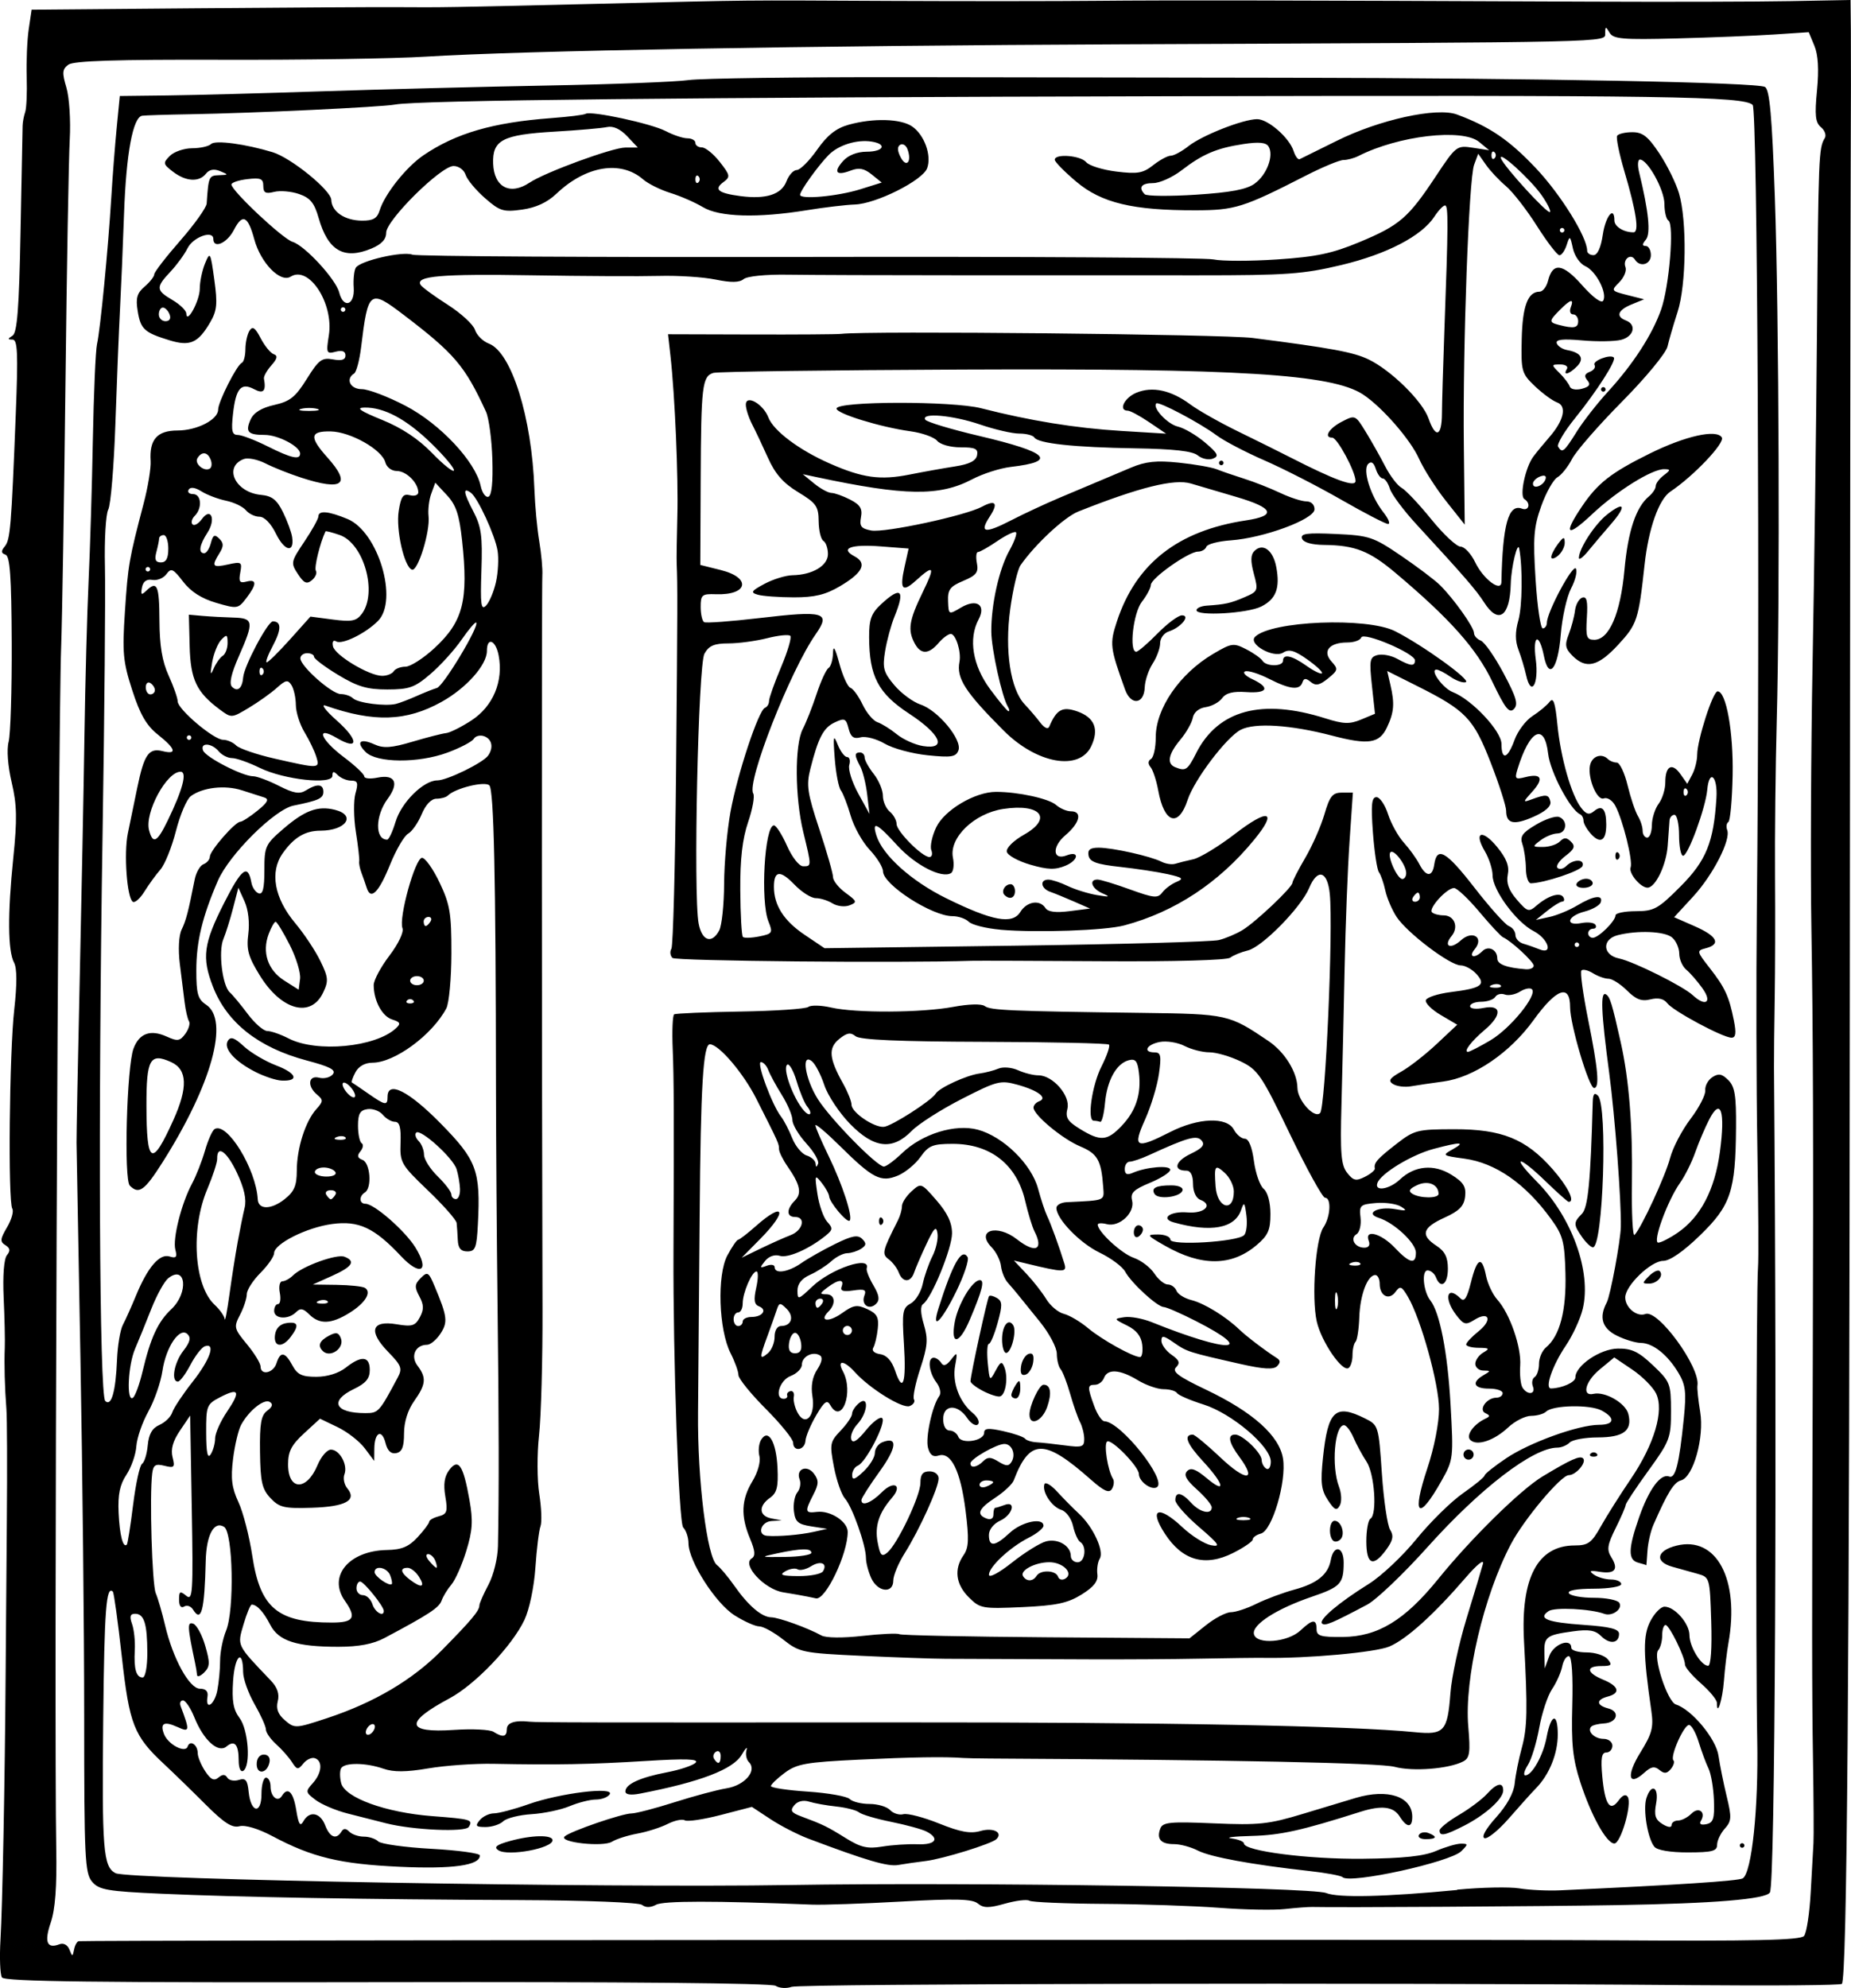 <?xml version="1.0" encoding="UTF-8" standalone="no"?>
<svg
   width="107.657mm"
   height="115.579mm"
   viewBox="0 0 107.657 115.579"
   version="1.1"
   id="svg1123"
   inkscape:version="1.1.2 (0a00cf5339, 2022-02-04)"
   sodipodi:docname="E.svg"
   xmlns:inkscape="http://www.inkscape.org/namespaces/inkscape"
   xmlns:sodipodi="http://sodipodi.sourceforge.net/DTD/sodipodi-0.dtd"
   xmlns="http://www.w3.org/2000/svg"
   xmlns:svg="http://www.w3.org/2000/svg"
   xmlns:rdf="http://www.w3.org/1999/02/22-rdf-syntax-ns#"
   xmlns:cc="http://creativecommons.org/ns#"
   xmlns:dc="http://purl.org/dc/elements/1.1/">
  <defs
     id="defs1117" />
  <sodipodi:namedview
     id="base"
     pagecolor="#ffffff"
     bordercolor="#666666"
     borderopacity="1.0"
     inkscape:pageopacity="1"
     inkscape:pageshadow="2"
     inkscape:zoom="0.98994949"
     inkscape:cx="-192.93914"
     inkscape:cy="301.53054"
     inkscape:document-units="mm"
     inkscape:current-layer="layer1"
     inkscape:document-rotation="0"
     showgrid="false"
     inkscape:window-width="3440"
     inkscape:window-height="1371"
     inkscape:window-x="0"
     inkscape:window-y="0"
     inkscape:window-maximized="1"
     inkscape:pagecheckerboard="true"
     borderlayer="false" />
  <g
     inkscape:label="Layer 1"
     inkscape:groupmode="layer"
     id="layer1"
     transform="translate(-83.996,-75.956)">
    <rect
       style="fill:#ffffff;fill-opacity:1;stroke-width:0.265;stroke-miterlimit:4;stroke-dasharray:none"
       id="rect971"
       width="252.372"
       height="193.64"
       x="25.148"
       y="45.481" />
    <path
       style="fill:#000000;stroke-width:0.265;fill-opacity:1;stroke-miterlimit:4;stroke-dasharray:none"
       d="m 129.109,191.41 c -0.246,-0.157 -8.862,-0.238 -22.601,-0.212 -16.934,0.031 -22.25,-0.034 -22.399,-0.275 -0.108,-0.174 -0.146,-1.16 -0.085,-2.192 0.114,-1.917 0.255,-9.201 0.299,-15.371 0.013,-1.892 0.045,-5.94 0.071,-8.996 0.026,-3.056 0.015,-5.973 -0.025,-6.482 -0.098,-1.268 -0.134,-2.623 -0.095,-3.572 0.018,-0.437 -0.011,-1.746 -0.065,-2.91 -0.059,-1.276 0.017,-2.256 0.19,-2.468 0.212,-0.259 0.189,-0.412 -0.09,-0.584 -0.321,-0.198 -0.307,-0.354 0.097,-1.039 0.261,-0.443 0.398,-0.929 0.306,-1.079 -0.256,-0.413 -0.172,-9.082 0.114,-11.599 0.163,-1.439 0.16,-2.385 -0.009,-2.7 -0.367,-0.683 -0.384,-2.828 -0.05,-6.081 0.233,-2.269 0.216,-3.096 -0.091,-4.402 -0.226,-0.96 -0.297,-1.914 -0.178,-2.366 0.11,-0.417 0.191,-3.01 0.179,-5.762 -0.016,-3.846 -0.1,-5.031 -0.363,-5.118 -0.258,-0.086 -0.269,-0.202 -0.042,-0.476 0.322,-0.389 0.38,-1.086 0.642,-7.723 0.139,-3.515 0.105,-4.3 -0.186,-4.303 -0.297,-0.003 -0.297,-0.041 -0.003,-0.228 0.271,-0.173 0.38,-1.571 0.465,-6.016 0.061,-3.185 0.116,-5.97 0.121,-6.188 0.005,-0.218 0.073,-0.576 0.149,-0.794 0.077,-0.218 0.117,-1.136 0.089,-2.04 -0.028,-0.903 0.025,-2.154 0.118,-2.778 l 0.168,-1.136 9.571,-0.081 c 5.264,-0.044 10.494,-0.075 11.621,-0.067 2.753,0.018 2.914,0.016 11.708,-0.194 9.556,-0.228 7.891,-0.212 17.065,-0.169 4.293,0.02 9.71,0.017 12.039,-0.006 4.05,-0.04 11.055,-0.028 28.707,0.048 4.438,0.019 9.647,0.006 11.575,-0.03 l 3.506,-0.065 0.018,1.784 c 0.01,0.981 0.006,4.701 -0.01,8.267 -0.015,3.565 -0.038,24.937 -0.051,47.493 -0.022,39.84 -0.163,57.498 -0.463,57.798 -0.08,0.08 -3.976,0.114 -8.657,0.074 -17.81,-0.151 -51.925,-0.087 -52.432,0.098 -0.291,0.106 -0.708,0.079 -0.926,-0.06 z m -40.532,-2.594 c 0.747,-0.062 80.334,-0.111 89.022,-0.054 8.463,0.055 11.118,-0.004 11.323,-0.251 0.147,-0.178 0.321,-1.316 0.387,-2.53 0.066,-1.214 0.139,-2.505 0.161,-2.869 0.022,-0.364 0.01,-2.566 -0.028,-4.895 -0.063,-3.885 -0.065,-7.434 -0.012,-23.283 0.041,-12.28 0.019,-19.078 -0.081,-25.003 -0.058,-3.42 -0.026,-10.385 0.07,-15.478 0.096,-5.093 0.211,-13.785 0.256,-19.315 0.081,-10.07 0.102,-10.59 0.451,-11.149 0.103,-0.166 0.004,-0.452 -0.219,-0.637 -0.327,-0.271 -0.372,-0.687 -0.231,-2.142 0.117,-1.211 0.067,-2.066 -0.153,-2.594 l -0.328,-0.788 -2.022,0.134 c -1.112,0.073 -3.662,0.177 -5.666,0.229 -3.138,0.082 -3.679,0.036 -3.895,-0.332 -0.225,-0.384 -0.251,-0.38 -0.258,0.036 -0.008,0.534 0.8,0.516 -28.053,0.637 -18.232,0.077 -35.063,0.375 -40.52,0.717 -1.841,0.116 -7.18,0.198 -11.865,0.183 -6.144,-0.019 -8.636,0.06 -8.941,0.283 -0.359,0.263 -0.376,0.466 -0.117,1.334 0.168,0.564 0.256,1.916 0.195,3.008 -0.061,1.092 -0.174,7.521 -0.251,14.288 -0.077,6.767 -0.189,13.613 -0.249,15.214 -0.185,4.974 -0.421,62.512 -0.286,69.873 0.041,2.217 -0.058,3.537 -0.32,4.303 -0.388,1.132 -0.222,1.541 0.51,1.258 0.231,-0.089 0.469,0.038 0.575,0.306 0.171,0.433 0.186,0.433 0.274,-0.004 0.051,-0.255 0.173,-0.47 0.272,-0.478 z m 66.322,-1.942 c -1.455,-0.111 -4.475,-0.214 -6.71,-0.228 -2.235,-0.014 -4.179,-0.097 -4.321,-0.184 -0.141,-0.087 -0.782,-0.01 -1.424,0.171 -0.939,0.265 -1.247,0.263 -1.577,-0.01 -0.32,-0.265 -1.289,-0.289 -4.434,-0.113 -2.213,0.124 -4.56,0.205 -5.215,0.179 -5.699,-0.227 -8.632,-0.225 -9.062,0.007 -0.321,0.172 -0.608,0.176 -0.811,0.012 -0.181,-0.147 -3.224,-0.267 -7.193,-0.283 -8.879,-0.036 -16.287,-0.168 -20.77,-0.369 -3.153,-0.141 -3.626,-0.223 -4.031,-0.7 -0.416,-0.489 -0.459,-1.38 -0.458,-9.579 2.86e-4,-4.972 -0.098,-14.337 -0.218,-20.813 -0.12,-6.475 -0.223,-12.131 -0.228,-12.567 -0.005,-0.437 0.077,-4.663 0.183,-9.393 0.106,-4.73 0.231,-11.159 0.278,-14.288 0.047,-3.129 0.155,-7.177 0.241,-8.996 0.086,-1.819 0.198,-5.51 0.248,-8.203 0.05,-2.692 0.159,-5.193 0.242,-5.557 0.19,-0.833 0.646,-5.509 0.826,-8.468 0.075,-1.237 0.218,-3.083 0.318,-4.102 l 0.181,-1.852 2.778,-0.033 c 1.528,-0.018 5.576,-0.127 8.995,-0.241 3.42,-0.114 9.313,-0.265 13.096,-0.335 3.783,-0.07 7.474,-0.212 8.202,-0.316 0.727,-0.104 6.442,-0.181 12.7,-0.171 6.257,0.01 16.199,0.025 22.093,0.033 14.425,0.021 27.392,0.272 27.825,0.538 0.269,0.166 0.406,1.698 0.57,6.379 0.244,6.953 0.303,23.329 0.11,30.503 -0.07,2.619 -0.115,6.668 -0.098,8.996 0.017,2.328 0.008,5.543 -0.019,7.144 -0.027,1.601 -0.045,3.387 -0.041,3.969 0.184,22.954 0.063,47.492 -0.237,47.979 -0.242,0.392 -3.232,0.64 -8.889,0.735 -4.489,0.076 -16.274,0.147 -17.727,0.108 -0.218,-0.006 -0.933,0.048 -1.587,0.12 -0.655,0.072 -2.381,0.04 -3.837,-0.072 z m 13.845,-1.054 c 1.419,-0.136 3.051,-0.169 3.627,-0.074 0.576,0.095 1.642,0.145 2.37,0.112 6.718,-0.306 10.375,-0.545 10.616,-0.695 0.528,-0.328 0.921,-4.089 0.842,-8.055 -0.093,-4.634 -0.058,-26.317 0.045,-27.461 0.039,-0.437 0.022,-3.592 -0.038,-7.011 -0.06,-3.42 -0.073,-9.611 -0.03,-13.758 0.185,-17.623 0.036,-46.544 -0.241,-46.82 -0.505,-0.504 -4.912,-0.57 -33.719,-0.507 -27.902,0.061 -43.93,0.232 -45.243,0.484 -0.77,0.147 -8.253,0.501 -11.905,0.563 -1.382,0.023 -2.643,0.062 -2.802,0.087 -0.54,0.082 -0.931,2.193 -1.055,5.688 -0.068,1.917 -0.175,4.438 -0.237,5.603 -0.062,1.164 -0.182,4.141 -0.267,6.615 -0.084,2.474 -0.271,4.719 -0.414,4.989 -0.143,0.27 -0.231,1.758 -0.194,3.308 0.037,1.549 -0.025,8.532 -0.137,15.518 -0.263,16.385 -0.187,32.66 0.154,32.999 0.355,0.354 0.61,-0.54 0.686,-2.398 0.034,-0.824 0.187,-1.737 0.341,-2.028 0.154,-0.291 0.496,-1.052 0.759,-1.691 0.683,-1.657 1.375,-2.464 1.956,-2.281 0.384,0.121 0.452,0.041 0.337,-0.395 -0.167,-0.635 0.353,-2.696 0.97,-3.842 0.235,-0.437 0.573,-1.296 0.75,-1.908 0.177,-0.613 0.429,-1.18 0.56,-1.261 0.718,-0.445 2.414,2.312 2.512,4.085 0.034,0.612 0.78,0.608 1.56,-0.008 0.565,-0.446 0.709,-0.784 0.711,-1.665 0.003,-1.303 0.5,-2.866 1.136,-3.571 0.405,-0.449 0.41,-0.539 0.05,-0.838 -0.596,-0.493 -0.52,-1.155 0.114,-0.99 0.286,0.074 0.643,-0.014 0.793,-0.196 0.21,-0.253 -0.145,-0.442 -1.513,-0.805 -2.801,-0.744 -4.639,-2.19 -5.457,-4.294 -0.657,-1.689 -0.549,-2.503 0.643,-4.852 1.037,-2.043 1.392,-2.307 1.596,-1.188 0.051,0.279 0.242,0.556 0.424,0.617 0.238,0.079 0.33,-0.299 0.329,-1.347 -0.002,-1.385 0.053,-1.504 1.113,-2.415 1.24,-1.065 1.996,-1.343 2.982,-1.098 1.269,0.316 0.656,1.213 -0.831,1.216 -0.896,0.001 -1.54,0.385 -2.195,1.309 -0.77,1.086 -0.498,2.609 0.727,4.07 0.509,0.607 1.164,1.592 1.455,2.188 0.471,0.965 0.489,1.168 0.164,1.849 -0.714,1.495 -2.427,1.03 -3.68,-0.998 -0.674,-1.092 -0.788,-1.503 -0.671,-2.416 0.085,-0.662 -0.002,-1.416 -0.218,-1.893 l -0.36,-0.793 -0.309,1.191 c -0.17,0.655 -0.424,1.466 -0.564,1.801 -0.299,0.715 -0.056,2.713 0.377,3.094 0.165,0.145 0.634,0.71 1.042,1.255 0.408,0.545 0.921,0.991 1.139,0.99 0.218,-3.5e-4 0.775,0.194 1.237,0.432 1.626,0.837 5.045,0.515 6.24,-0.588 0.299,-0.276 0.263,-0.362 -0.214,-0.513 -0.587,-0.185 -1.074,-1.092 -1.076,-2.002 -4.5e-4,-0.28 0.41,-1.05 0.913,-1.71 0.522,-0.686 0.848,-1.371 0.76,-1.598 -0.23,-0.596 0.741,-4.089 1.137,-4.09 0.186,-3e-4 0.648,0.651 1.026,1.447 0.601,1.265 0.687,1.783 0.683,4.105 -0.003,1.461 -0.136,2.903 -0.297,3.205 -0.825,1.548 -3.009,3.152 -4.294,3.155 -0.434,7e-4 -0.806,0.209 -0.989,0.553 -0.162,0.304 -0.255,0.572 -0.207,0.597 0.048,0.024 0.47,0.311 0.938,0.637 1.003,0.7 1.136,0.723 1.135,0.196 -0.002,-0.959 1.224,-0.346 3.08,1.54 2.112,2.146 2.335,2.747 2.175,5.86 -0.071,1.383 -0.149,1.588 -0.61,1.588 -0.38,6.1e-4 -0.538,-0.185 -0.559,-0.661 -0.016,-0.364 -0.047,-0.81 -0.068,-0.992 -0.021,-0.182 -0.773,-1.035 -1.672,-1.895 -1.564,-1.498 -1.632,-1.616 -1.59,-2.775 0.032,-0.878 -0.057,-1.211 -0.323,-1.211 -0.202,3.2e-4 -0.52,-0.184 -0.707,-0.409 -0.187,-0.225 -0.589,-0.373 -0.893,-0.329 -0.434,0.063 -0.552,0.269 -0.551,0.965 7.9e-4,0.487 0.097,0.944 0.213,1.015 0.116,0.072 0.084,0.285 -0.072,0.473 -0.209,0.252 -0.177,0.384 0.12,0.497 0.453,0.173 0.563,1.63 0.142,1.891 -0.355,0.22 -0.336,0.662 0.029,0.661 0.509,-8.2e-4 2.302,1.566 2.905,2.538 0.855,1.379 0.297,1.713 -0.841,0.502 -1.549,-1.649 -2.456,-2.071 -3.997,-1.864 -1.485,0.199 -3.377,1.15 -3.38,1.697 -7.89e-4,0.193 -0.358,0.709 -0.794,1.146 -0.436,0.437 -0.793,0.994 -0.793,1.238 -5.07e-4,0.243 -0.177,0.782 -0.393,1.197 -0.373,0.717 -0.353,0.801 0.401,1.713 0.436,0.527 0.793,1.11 0.794,1.296 8.72e-4,0.541 0.743,0.386 0.926,-0.194 0.223,-0.706 0.497,-0.668 0.926,0.131 0.286,0.533 0.557,0.661 1.393,0.659 0.637,-10e-4 1.297,-0.206 1.71,-0.532 0.912,-0.72 1.394,-0.674 1.395,0.134 8.1e-4,0.5 -0.229,0.776 -0.924,1.109 -1.445,0.692 -1.104,1.404 0.671,1.401 0.756,-0.001 0.799,-0.049 1.874,-2.06 0.287,-0.536 0.226,-0.702 -0.554,-1.503 -1.169,-1.203 -0.969,-1.848 0.497,-1.602 0.896,0.15 1.081,0.094 1.349,-0.409 0.242,-0.453 0.235,-0.724 -0.031,-1.218 -0.289,-0.538 -0.276,-0.701 0.084,-1.063 0.392,-0.393 0.457,-0.353 0.812,0.493 0.733,1.746 0.772,2.07 0.336,2.739 -0.233,0.357 -0.585,0.649 -0.782,0.65 -0.675,0.001 -0.978,0.66 -0.557,1.213 0.532,0.701 0.496,1.087 -0.19,2.054 -0.374,0.527 -0.592,1.223 -0.592,1.888 2.6e-4,0.782 -0.116,1.076 -0.453,1.143 -0.304,0.061 -0.51,-0.132 -0.624,-0.586 -0.213,-0.844 -0.641,-0.628 -0.651,0.328 l -0.007,0.712 -0.549,-0.734 c -0.302,-0.404 -1.011,-0.956 -1.576,-1.228 l -1.027,-0.494 -0.929,0.854 c -0.733,0.673 -0.929,1.055 -0.928,1.805 0.002,1.534 1.083,1.556 1.716,0.035 0.205,-0.492 0.553,-0.895 0.773,-0.895 0.51,-8.2e-4 0.998,0.889 0.788,1.438 -0.088,0.231 -0.013,0.597 0.167,0.813 0.58,0.696 -0.096,1.067 -2.059,1.129 -1.611,0.051 -1.894,-0.015 -2.408,-0.561 -0.492,-0.522 -0.587,-0.94 -0.61,-2.686 -0.022,-1.654 0.062,-2.133 0.419,-2.395 0.305,-0.224 0.352,-0.385 0.149,-0.51 -0.329,-0.203 -1.209,0.498 -1.662,1.323 -0.161,0.293 -0.374,1.188 -0.473,1.988 -0.142,1.145 -0.075,1.681 0.313,2.514 0.272,0.582 0.634,1.987 0.805,3.121 0.457,3.036 1.474,3.886 4.643,3.881 1.268,-0.002 1.433,-0.284 0.741,-1.268 -1.002,-1.426 0.229,-2.909 2.449,-2.951 0.859,-0.016 1.267,-0.187 1.785,-0.747 0.369,-0.399 0.671,-0.803 0.671,-0.896 -1.5e-4,-0.094 0.25,-0.236 0.555,-0.316 0.483,-0.127 0.533,-0.278 0.383,-1.156 -0.121,-0.712 -0.053,-1.166 0.231,-1.54 0.532,-0.7 0.813,-0.283 1.172,1.737 0.218,1.225 0.183,1.779 -0.185,2.977 -0.249,0.81 -0.638,1.688 -0.864,1.951 -0.226,0.264 -0.482,0.682 -0.57,0.931 -0.147,0.416 -0.741,0.805 -3.325,2.177 -0.661,0.351 -1.489,0.508 -2.677,0.509 -2.436,9.3e-4 -3.481,-0.336 -3.966,-1.279 -0.384,-0.747 -0.767,-1.167 -1.073,-1.175 -0.077,-0.002 -0.294,0.518 -0.481,1.156 -0.369,1.257 -0.414,1.165 1.589,3.261 0.382,0.4 0.51,0.781 0.404,1.204 -0.109,0.439 0.013,0.762 0.42,1.11 0.561,0.479 0.617,0.476 2.439,-0.125 2.76,-0.911 4.988,-2.23 6.692,-3.96 1.719,-1.747 2.175,-2.291 2.175,-2.597 -1.9e-4,-0.117 0.237,-0.658 0.527,-1.202 0.295,-0.552 0.539,-1.543 0.553,-2.246 0.064,-3.111 0.057,-7.339 -0.023,-13.958 -0.047,-3.929 -0.089,-9.644 -0.092,-12.7 -0.012,-12.291 -0.122,-17.31 -0.385,-17.571 -0.261,-0.26 -1.987,0.164 -2.416,0.594 -0.1,0.1 -0.398,0.182 -0.663,0.182 -0.297,4.8e-4 -0.625,0.345 -0.856,0.9 -0.206,0.495 -0.561,1.005 -0.79,1.133 -0.229,0.128 -0.702,0.941 -1.052,1.805 -0.655,1.618 -1.121,2.082 -1.354,1.349 -0.073,-0.23 -0.212,-0.627 -0.308,-0.881 -0.096,-0.255 -0.155,-0.555 -0.131,-0.669 0.024,-0.113 -0.062,-0.879 -0.193,-1.702 -0.13,-0.823 -0.141,-1.831 -0.025,-2.241 0.175,-0.613 0.131,-0.745 -0.245,-0.745 -0.252,4.1e-4 -0.601,-0.142 -0.776,-0.316 -0.247,-0.247 -0.318,-0.239 -0.317,0.032 8.7e-4,0.537 -2.808,0.234 -4.218,-0.454 -0.646,-0.316 -1.376,-0.574 -1.622,-0.573 -0.246,3.9e-4 -0.596,-0.178 -0.777,-0.396 -0.407,-0.489 -1.092,-0.524 -0.908,-0.046 0.152,0.394 2.3,1.499 2.912,1.498 0.22,-3.6e-4 0.895,0.251 1.5,0.558 0.864,0.439 1.202,0.495 1.574,0.262 0.643,-0.403 1.01,-0.374 1.011,0.081 6.2e-4,0.384 -0.27,0.509 -1.737,0.805 -1.096,0.221 -3.741,2.849 -4.399,4.37 -0.905,2.092 -1.253,3.536 -1.253,5.207 -1.91e-4,1.37 0.088,1.68 0.572,2 1.358,0.898 0.322,4.645 -2.529,9.148 -1.053,1.663 -1.381,1.898 -1.91,1.371 -0.357,-0.356 -0.179,-6.931 0.215,-7.974 0.336,-0.888 0.988,-1.121 1.934,-0.692 0.627,0.284 0.768,0.263 1.08,-0.165 0.197,-0.271 0.292,-0.599 0.212,-0.729 -0.081,-0.13 -0.195,-0.619 -0.253,-1.085 -0.058,-0.466 -0.185,-1.481 -0.281,-2.254 -0.102,-0.824 -0.059,-1.646 0.104,-1.985 0.261,-0.54 0.387,-1.025 0.761,-2.915 0.082,-0.412 0.312,-0.812 0.512,-0.889 0.2,-0.077 0.367,-0.276 0.371,-0.443 0.008,-0.351 1.471,-2.024 1.771,-2.026 0.111,-9.7e-4 0.559,-0.29 0.995,-0.643 0.6,-0.485 0.696,-0.672 0.396,-0.77 -0.218,-0.071 -0.806,-0.259 -1.305,-0.418 -0.987,-0.314 -2.279,-0.166 -2.964,0.341 -0.238,0.176 -0.627,1.088 -0.866,2.026 -0.239,0.939 -0.646,1.948 -0.904,2.244 -0.258,0.295 -0.675,0.868 -0.926,1.273 -0.251,0.405 -0.555,0.676 -0.675,0.602 -0.343,-0.211 -0.534,-2.811 -0.292,-3.982 0.12,-0.582 0.366,-1.773 0.546,-2.647 0.401,-1.943 0.671,-2.332 1.476,-2.131 0.864,0.215 0.765,-0.134 -0.273,-0.959 -0.667,-0.531 -1.038,-1.17 -1.493,-2.58 -0.538,-1.663 -0.586,-2.179 -0.426,-4.584 0.179,-2.703 0.237,-3.034 1.09,-6.283 0.249,-0.946 0.43,-2.052 0.404,-2.456 -0.082,-1.257 0.377,-1.778 1.566,-1.78 1.137,-0.002 2.362,-0.633 2.361,-1.217 -7.17e-4,-0.445 1.086,-2.593 1.373,-2.714 0.116,-0.049 0.211,-0.406 0.213,-0.794 0.002,-0.388 0.108,-0.872 0.236,-1.075 0.18,-0.286 0.328,-0.186 0.653,0.438 0.231,0.444 0.571,0.86 0.756,0.925 0.25,0.087 0.214,0.255 -0.137,0.652 -0.26,0.295 -0.454,0.64 -0.43,0.767 0.135,0.733 -0.028,0.907 -0.577,0.614 -0.756,-0.403 -1.058,-0.045 -1.224,1.449 -0.109,0.978 -0.055,1.214 0.275,1.213 0.225,-3.6e-4 1.003,0.296 1.728,0.659 1.39,0.696 1.903,0.81 1.902,0.424 -6.7e-4,-0.413 -1.282,-1.087 -2.065,-1.085 -0.976,0.002 -1.138,-0.18 -0.81,-0.905 0.178,-0.393 0.634,-0.671 1.37,-0.836 0.919,-0.206 1.234,-0.458 1.894,-1.515 0.696,-1.115 0.88,-1.252 1.52,-1.134 0.508,0.094 0.728,0.025 0.727,-0.231 -3.9e-4,-0.244 -0.19,-0.316 -0.57,-0.216 -0.534,0.141 -0.559,0.082 -0.395,-0.954 0.293,-1.852 -1.156,-4.078 -2.22,-3.411 -0.6,0.376 -1.744,-0.795 -2.116,-2.167 -0.373,-1.377 -0.687,-1.52 -1.189,-0.545 -0.395,0.767 -1.193,1.116 -1.194,0.521 -8.6e-4,-0.534 -1.177,-0.112 -1.498,0.537 -0.177,0.357 -0.625,0.972 -0.997,1.367 -0.86,0.914 -0.848,1.079 0.12,1.648 0.437,0.257 0.799,0.61 0.803,0.783 0.019,0.659 0.784,-0.747 0.783,-1.439 -6.44e-4,-0.399 0.137,-1.061 0.306,-1.471 0.294,-0.713 0.317,-0.672 0.539,0.935 0.195,1.413 0.158,1.808 -0.238,2.486 -0.702,1.203 -1.173,1.412 -2.364,1.047 -1.469,-0.449 -1.681,-0.644 -1.853,-1.698 -0.124,-0.756 -0.042,-1.044 0.404,-1.427 0.308,-0.264 0.559,-0.584 0.559,-0.712 -2.05e-4,-0.127 0.679,-1.008 1.51,-1.957 0.831,-0.949 1.523,-1.921 1.539,-2.16 0.104,-1.567 0.129,-1.625 0.713,-1.645 0.566,-0.019 0.569,-0.03 0.066,-0.238 -0.356,-0.147 -0.625,-0.097 -0.823,0.152 -0.399,0.504 -1.167,0.457 -1.916,-0.117 -0.581,-0.446 -0.593,-0.506 -0.181,-0.92 0.243,-0.244 0.826,-0.443 1.296,-0.444 0.47,-7.57e-4 0.967,-0.112 1.105,-0.248 0.241,-0.237 2.003,-0.001 3.579,0.479 1.069,0.326 3.392,2.212 3.409,2.769 0.022,0.688 0.778,1.2 1.785,1.209 0.646,0.005 0.884,-0.131 1.025,-0.589 0.291,-0.95 1.541,-2.524 2.549,-3.211 1.88,-1.28 4.048,-1.911 7.439,-2.162 0.995,-0.074 1.892,-0.185 1.993,-0.248 0.311,-0.193 3.825,0.565 4.665,1.006 0.437,0.229 1.003,0.417 1.257,0.417 0.255,4.89e-4 0.463,0.12 0.463,0.265 2.3e-4,0.146 0.17,0.264 0.378,0.264 0.208,-3.35e-4 0.676,0.379 1.04,0.843 0.608,0.774 0.626,0.871 0.22,1.169 -0.582,0.427 -0.322,0.646 0.975,0.818 1.494,0.198 2.394,-0.091 2.685,-0.86 0.136,-0.36 0.406,-0.655 0.6,-0.655 0.194,-3.12e-4 0.724,-0.529 1.178,-1.175 0.598,-0.851 1.103,-1.252 1.835,-1.457 1.431,-0.4 3.046,-0.355 3.702,0.103 0.711,0.496 1.137,1.688 0.867,2.423 -0.263,0.715 -2.974,2.074 -4.213,2.112 -0.509,0.016 -1.759,0.164 -2.778,0.33 -2.871,0.467 -5.088,0.402 -6.054,-0.179 -0.454,-0.273 -1.302,-0.643 -1.885,-0.823 -0.582,-0.18 -1.297,-0.535 -1.589,-0.788 -1.299,-1.129 -3.329,-0.796 -5.036,0.826 -0.54,0.514 -1.196,0.817 -2.006,0.93 -1.089,0.151 -1.294,0.088 -2.161,-0.672 -0.527,-0.461 -1.032,-1.069 -1.122,-1.351 -0.091,-0.286 -0.402,-0.512 -0.702,-0.512 -0.735,0.001 -3.918,3.151 -3.917,3.877 4.3e-4,0.386 -0.27,0.676 -0.859,0.922 -1.599,0.668 -2.53,0.127 -3.072,-1.785 -0.246,-0.866 -0.486,-1.16 -1.134,-1.384 -0.452,-0.157 -1.106,-0.214 -1.452,-0.126 -0.499,0.126 -0.63,0.054 -0.631,-0.346 -6.79e-4,-0.421 -0.154,-0.487 -0.927,-0.395 -0.509,0.06 -0.926,0.2 -0.926,0.311 5.83e-4,0.362 2.984,3.162 3.553,3.334 0.715,0.216 2.519,2.174 2.715,2.945 0.244,0.961 0.914,0.742 0.844,-0.276 -0.033,-0.478 0.022,-1.002 0.121,-1.164 0.25,-0.405 2.729,-0.976 3.294,-0.758 0.253,0.098 10.64,0.157 23.082,0.132 12.442,-0.025 23.02,0.04 23.506,0.144 0.486,0.104 2.153,0.105 3.704,0.001 2.281,-0.152 3.198,-0.345 4.796,-1.011 2.329,-0.971 2.829,-1.401 4.428,-3.814 1.179,-1.779 1.224,-1.813 2.157,-1.67 l 0.953,0.146 -0.587,-0.484 c -0.968,-0.799 -4.688,-0.365 -7.016,0.818 -0.252,0.128 -0.645,0.234 -0.873,0.234 -0.228,3.67e-4 -1.211,0.408 -2.185,0.906 -3.643,1.863 -4.124,2.014 -6.429,2.018 -3.642,0.006 -5.455,-0.428 -6.916,-1.656 -0.693,-0.583 -1.261,-1.16 -1.261,-1.283 -6e-4,-0.369 1.499,-0.253 1.828,0.141 0.168,0.202 0.957,0.447 1.753,0.545 1.233,0.152 1.551,0.097 2.144,-0.371 0.383,-0.302 0.843,-0.55 1.022,-0.55 0.179,-2.89e-4 0.643,-0.251 1.03,-0.557 0.797,-0.629 3.184,-1.567 3.992,-1.568 0.638,-0.001 1.875,1.08 2.123,1.855 0.097,0.303 0.255,0.515 0.352,0.471 0.097,-0.045 1.068,-0.525 2.159,-1.067 2.485,-1.235 5.818,-1.964 6.991,-1.529 1.902,0.706 3.028,1.471 4.587,3.119 1.438,1.519 2.983,4.004 2.984,4.8 2.2e-4,0.142 0.165,0.257 0.367,0.257 0.232,-3.73e-4 0.432,-0.439 0.543,-1.192 0.16,-1.082 0.673,-1.707 0.674,-0.823 5.7e-4,0.354 0.541,0.689 1.11,0.688 0.345,-5.57e-4 0.167,-1.193 -0.534,-3.562 -0.299,-1.013 -0.487,-1.936 -0.417,-2.05 0.07,-0.114 0.467,-0.208 0.881,-0.209 0.604,-9.74e-4 0.916,0.244 1.577,1.239 0.453,0.682 0.966,1.723 1.14,2.313 0.47,1.594 0.426,5.334 -0.081,6.895 -0.236,0.728 -0.501,1.635 -0.588,2.015 -0.088,0.383 -1.267,1.811 -2.641,3.199 -1.365,1.379 -2.674,2.879 -2.909,3.335 -0.235,0.455 -0.618,0.936 -0.853,1.068 -0.234,0.132 -0.657,0.882 -0.938,1.668 -0.439,1.227 -0.486,1.831 -0.331,4.273 0.099,1.564 0.287,2.844 0.416,2.844 0.13,-2.1e-4 0.238,-0.149 0.241,-0.331 0.01,-0.628 1.512,-3.429 1.687,-3.146 0.097,0.156 -0.029,0.674 -0.279,1.152 -0.25,0.478 -0.521,1.692 -0.602,2.7 -0.16,1.987 -0.691,2.655 -0.978,1.23 -0.28,-1.388 -0.666,-1.232 -0.475,0.191 0.194,1.446 -0.274,2.223 -0.559,0.929 -0.09,-0.406 -0.29,-1.072 -0.445,-1.479 -0.198,-0.52 -0.2,-1.033 -0.006,-1.72 0.228,-0.807 0.255,-3.029 0.051,-4.154 -0.09,-0.498 -0.47,1.058 -0.494,2.03 -0.049,1.924 -0.718,2.39 -1.554,1.082 -0.454,-0.71 -1.163,-1.528 -3.935,-4.536 -0.747,-0.811 -1.441,-1.742 -1.543,-2.07 -0.101,-0.327 -0.287,-0.595 -0.413,-0.595 -0.126,2.1e-4 -0.309,-0.25 -0.406,-0.555 -0.119,-0.373 -0.265,-0.468 -0.444,-0.288 -0.338,0.339 0.145,1.871 0.887,2.811 0.294,0.372 0.416,0.677 0.272,0.678 -0.145,2.3e-4 -1.375,-0.637 -2.733,-1.416 -1.359,-0.779 -3.364,-1.805 -4.456,-2.28 -1.092,-0.475 -2.343,-1.129 -2.78,-1.454 -0.975,-0.725 -3.376,-1.996 -3.512,-1.859 -0.245,0.246 0.65,1.207 1.255,1.347 0.368,0.085 1.077,0.5 1.576,0.923 0.759,0.643 0.834,0.796 0.461,0.94 -0.245,0.094 -0.641,0.01 -0.88,-0.188 -0.304,-0.252 -1.395,-0.375 -3.635,-0.411 -3.553,-0.057 -5.654,-0.283 -5.869,-0.63 -0.078,-0.126 -0.474,-0.229 -0.879,-0.228 -0.405,6.5e-4 -1.429,-0.236 -2.276,-0.526 -1.588,-0.543 -3.454,-0.708 -3.189,-0.282 0.082,0.133 1.489,0.557 3.126,0.942 4.05,0.953 4.595,1.485 1.849,1.804 -0.621,0.072 -1.632,0.396 -2.248,0.72 -1.9,1 -3.905,0.971 -9.058,-0.128 l -0.794,-0.169 0.662,0.542 c 0.364,0.298 0.817,0.545 1.006,0.548 0.189,0.003 0.68,0.178 1.091,0.39 0.58,0.299 0.72,0.527 0.626,1.022 -0.099,0.524 0.006,0.661 0.593,0.772 0.777,0.147 5.475,-0.86 6.447,-1.383 0.795,-0.427 0.962,-0.212 0.447,0.577 -0.62,0.949 -0.292,1.006 1.246,0.215 0.758,-0.39 2.033,-0.984 2.833,-1.32 0.8,-0.336 1.811,-0.762 2.247,-0.946 0.436,-0.184 1.288,-0.543 1.892,-0.798 0.852,-0.359 1.476,-0.425 2.778,-0.29 0.923,0.095 1.917,0.269 2.208,0.386 0.291,0.117 1.006,0.362 1.588,0.546 0.582,0.183 1.528,0.555 2.102,0.827 0.573,0.272 1.258,0.493 1.522,0.493 0.282,-4.5e-4 0.477,0.19 0.475,0.462 -0.006,0.579 -2.956,1.669 -4.881,1.805 -0.725,0.051 -1.359,0.219 -1.411,0.373 -0.051,0.154 -0.27,0.28 -0.486,0.281 -0.545,8.8e-4 -2.734,1.546 -2.74,1.935 -0.003,0.175 -0.238,0.616 -0.522,0.98 -0.505,0.647 -0.759,2.917 -0.326,2.906 0.109,-0.002 0.665,-0.48 1.235,-1.06 0.57,-0.581 1.209,-1.056 1.42,-1.056 0.521,-8.3e-4 -0.059,0.71 -0.763,0.935 -0.278,0.089 -0.505,0.395 -0.504,0.682 4.6e-4,0.286 -0.195,0.821 -0.435,1.188 -0.239,0.367 -0.447,0.987 -0.461,1.377 -0.035,0.992 -0.802,1.083 -1.143,0.136 -0.881,-2.449 -0.906,-2.654 -0.476,-3.963 1.103,-3.365 3.553,-5.281 7.509,-5.875 1.802,-0.27 1.615,-0.726 -0.561,-1.364 -1.064,-0.312 -2.252,-0.662 -2.641,-0.779 -0.966,-0.289 -2.998,0.215 -6.55,1.626 -0.808,0.321 -2.509,1.901 -3.363,3.125 -0.17,0.244 -0.439,1.387 -0.598,2.54 -0.332,2.415 0.01,4.67 0.841,5.547 0.275,0.291 0.682,0.766 0.903,1.057 0.242,0.318 0.452,0.412 0.527,0.235 0.424,-0.997 0.763,-1.183 1.618,-0.886 1.015,0.352 1.292,1.038 0.82,2.031 -0.693,1.46 -3.171,1.015 -5.095,-0.914 -2.246,-2.252 -2.752,-3.041 -2.566,-4 0.111,-0.573 -0.217,-1.618 -0.507,-1.617 -0.144,2.3e-4 -0.466,0.239 -0.714,0.53 -0.57,0.668 -1.033,0.675 -1.384,0.02 -0.418,-0.778 -0.331,-1.336 0.467,-2.977 0.739,-1.52 0.666,-1.636 -0.415,-0.66 -0.772,0.697 -0.933,0.493 -0.642,-0.813 l 0.237,-1.064 -1.619,-0.125 c -1.749,-0.135 -2.401,0.113 -1.524,0.58 0.749,0.399 0.475,0.956 -0.857,1.739 -0.84,0.494 -1.474,0.646 -2.68,0.643 -0.869,-0.003 -1.811,-0.071 -2.093,-0.153 -0.441,-0.128 -0.386,-0.217 0.396,-0.635 0.5,-0.267 1.231,-0.491 1.624,-0.498 1.164,-0.02 2.062,-0.557 2.061,-1.232 -5.3e-4,-0.332 -0.12,-0.677 -0.266,-0.766 -0.146,-0.09 -0.269,-0.603 -0.275,-1.14 -0.008,-0.869 -0.14,-1.055 -1.191,-1.691 -0.862,-0.521 -1.335,-1.057 -1.75,-1.982 -0.313,-0.697 -0.732,-1.583 -0.931,-1.969 -0.199,-0.386 -0.363,-0.896 -0.363,-1.133 -9.9e-4,-0.618 1.01,-0.047 1.311,0.74 0.296,0.774 1.782,1.891 3.559,2.673 1.92,0.846 2.943,0.987 4.662,0.646 0.8,-0.159 1.989,-0.372 2.642,-0.473 0.829,-0.128 1.214,-0.324 1.275,-0.647 0.072,-0.378 -0.105,-0.463 -0.958,-0.461 -0.591,9.5e-4 -1.184,-0.165 -1.365,-0.382 -0.176,-0.211 -0.875,-0.459 -1.555,-0.552 -1.739,-0.238 -4.311,-1.03 -4.295,-1.322 0.023,-0.435 6.724,-0.447 8.414,-0.016 2.846,0.727 5.487,1.155 8.124,1.316 l 2.63,0.161 -0.989,-0.669 c -0.544,-0.368 -1.103,-0.668 -1.242,-0.668 -0.563,9.08e-4 -0.204,-0.75 0.499,-1.042 0.931,-0.387 2.02,-0.151 3.142,0.681 0.469,0.348 1.72,1.055 2.781,1.572 1.06,0.517 2.405,1.183 2.987,1.482 2.651,1.357 3.839,1.788 3.839,1.392 -8.7e-4,-0.539 -1.065,-2.517 -1.354,-2.516 -0.516,8.3e-4 -0.197,-0.537 0.549,-0.924 0.783,-0.406 0.791,-0.403 1.398,0.586 0.336,0.547 0.846,1.451 1.133,2.009 0.288,0.558 0.718,1.119 0.955,1.248 0.237,0.128 1.013,0.95 1.723,1.826 0.71,0.876 1.477,1.592 1.705,1.592 0.228,1.6e-4 0.61,0.41 0.85,0.91 0.468,0.977 1.513,1.763 1.525,1.147 0.07,-3.351 0.41,-4.566 1.195,-4.267 0.409,0.156 0.528,-0.317 0.14,-0.556 -0.295,-0.182 0.06,-1.855 0.524,-2.473 0.189,-0.251 0.603,-0.754 0.921,-1.118 0.857,-0.983 1.044,-1.817 0.455,-2.03 -0.265,-0.096 -0.845,-0.521 -1.29,-0.946 -0.771,-0.735 -0.806,-0.864 -0.764,-2.733 0.043,-1.925 0.356,-2.755 1.037,-2.757 0.185,-2.97e-4 0.407,-0.285 0.493,-0.633 0.272,-1.091 0.859,-1.015 1.982,0.256 0.616,0.697 1.121,1.071 1.223,0.905 0.263,-0.427 -0.414,-1.738 -1.037,-2.011 -0.302,-0.132 -0.627,-0.598 -0.721,-1.034 -0.162,-0.749 -0.182,-0.76 -0.363,-0.198 -0.105,0.328 -0.294,0.596 -0.42,0.596 -0.126,2.03e-4 -0.717,-0.769 -1.314,-1.71 -0.596,-0.941 -1.406,-1.981 -1.8,-2.312 -0.394,-0.331 -0.917,-0.889 -1.163,-1.241 l -0.448,-0.639 -0.237,0.64 c -0.309,0.834 -0.663,10.494 -0.598,16.338 l 0.051,4.585 -1.084,-1.367 c -0.596,-0.752 -1.304,-1.861 -1.574,-2.465 -0.496,-1.112 -2.16,-3.018 -3.265,-3.74 -1.808,-1.18 -7.182,-1.513 -23.323,-1.444 -7.713,0.033 -14.218,0.121 -14.457,0.196 -0.646,0.203 -0.711,0.749 -0.735,6.186 l -0.022,4.978 1.2,0.3 c 1.79,0.448 1.575,1.47 -0.295,1.403 -0.808,-0.029 -0.884,0.035 -0.883,0.738 6.8e-4,0.424 0.091,0.822 0.2,0.886 0.109,0.064 1.549,-0.042 3.199,-0.236 3.809,-0.448 4.184,-0.34 3.288,0.942 -1.483,2.12 -4.029,8.611 -3.63,9.254 0.096,0.155 -0.038,0.904 -0.298,1.665 -0.332,0.975 -0.467,2.146 -0.455,3.962 0.009,1.418 0.078,2.639 0.152,2.714 0.074,0.074 0.504,0.061 0.954,-0.03 0.764,-0.154 0.799,-0.211 0.534,-0.863 -0.479,-1.176 -0.228,-5.593 0.318,-5.593 0.127,-2e-4 0.469,0.535 0.76,1.189 0.3,0.675 0.707,1.189 0.94,1.189 0.493,-8e-4 0.493,0.016 0.007,-1.984 -0.492,-2.022 -0.509,-5.076 -0.034,-5.989 0.2,-0.384 0.564,-1.306 0.809,-2.049 0.245,-0.743 0.556,-1.419 0.69,-1.502 0.134,-0.083 0.252,-0.472 0.261,-0.863 0.012,-0.504 0.12,-0.329 0.372,0.602 0.195,0.722 0.485,1.357 0.644,1.409 0.159,0.053 0.477,0.491 0.707,0.974 0.23,0.483 0.619,0.945 0.864,1.026 0.245,0.082 0.752,0.397 1.126,0.701 0.374,0.304 1.059,0.612 1.522,0.685 1.419,0.221 1.036,-0.677 -0.803,-1.882 -1.803,-1.182 -2.319,-2.165 -2.33,-4.441 -0.005,-1.036 0.123,-1.389 0.693,-1.919 1.159,-1.078 1.421,-0.843 0.786,0.707 -0.201,0.491 -0.448,1.399 -0.549,2.018 -0.161,0.985 -0.093,1.232 0.54,1.982 0.398,0.471 1.083,0.976 1.521,1.122 1.02,0.338 2.437,2.053 2.203,2.666 -0.146,0.382 -0.414,0.424 -1.799,0.282 -0.895,-0.092 -2.016,-0.396 -2.49,-0.675 -0.475,-0.279 -1.104,-0.444 -1.398,-0.366 -0.407,0.107 -0.575,-0.016 -0.701,-0.514 -0.148,-0.585 -0.233,-0.623 -0.8,-0.357 -0.662,0.31 -0.962,0.881 -1.425,2.71 -0.24,0.948 -0.173,1.399 0.522,3.497 0.439,1.325 0.798,2.581 0.799,2.791 3.4e-4,0.21 0.328,0.622 0.729,0.914 0.669,0.488 0.688,0.547 0.231,0.725 -0.274,0.107 -0.719,0.056 -0.989,-0.112 -0.27,-0.168 -0.708,-0.305 -0.974,-0.305 -0.266,4.3e-4 -0.822,-0.352 -1.236,-0.782 -0.834,-0.867 -1.201,-0.828 -1.199,0.128 0.002,1.073 0.58,1.975 1.788,2.787 l 1.157,0.778 11.107,-0.148 c 6.109,-0.082 11.43,-0.228 11.825,-0.326 0.395,-0.098 1.015,-0.36 1.379,-0.583 0.782,-0.479 2.893,-2.478 2.901,-2.747 0.003,-0.103 0.34,-0.758 0.749,-1.456 0.409,-0.698 0.91,-1.835 1.112,-2.527 0.308,-1.054 0.472,-1.258 1.011,-1.258 l 0.644,-0.001 -0.195,2.845 c -0.108,1.565 -0.236,4.869 -0.285,7.343 -0.049,2.474 -0.132,6.046 -0.184,7.938 -0.079,2.857 -0.023,3.531 0.33,3.979 0.36,0.458 0.517,0.493 1.036,0.23 0.336,-0.17 0.595,-0.387 0.575,-0.482 -0.069,-0.324 0.135,-0.557 1.242,-1.418 1.052,-0.819 1.221,-0.862 3.375,-0.865 2.771,-0.004 4.166,0.559 5.71,2.309 0.897,1.016 1.341,1.913 0.948,1.914 -0.059,1e-4 -0.66,-0.535 -1.335,-1.188 -1.604,-1.554 -2.058,-1.545 -0.52,0.011 2.042,2.064 3.188,5.237 2.673,7.394 -0.139,0.582 -0.584,1.547 -0.988,2.144 -0.775,1.145 -1.24,2.492 -0.858,2.486 0.642,-0.011 1.417,-0.362 1.417,-0.641 -0.001,-0.68 1.436,-1.66 2.461,-1.676 0.814,-0.013 1.209,0.175 2.052,0.974 0.999,0.947 1.044,1.062 1.047,2.648 0.003,1.57 -0.067,1.754 -1.317,3.479 -0.726,1.002 -1.32,1.899 -1.32,1.994 1.5e-4,0.095 -0.261,0.7 -0.581,1.343 -0.485,0.976 -0.527,1.256 -0.253,1.694 0.44,0.703 0.214,0.986 -0.675,0.845 -0.573,-0.091 -0.647,-0.055 -0.337,0.164 0.219,0.154 0.665,0.282 0.993,0.284 0.327,0.001 0.596,0.122 0.596,0.268 2.4e-4,0.147 -0.71,0.266 -1.603,0.267 -1.001,0.002 -1.542,0.102 -1.439,0.267 0.09,0.145 0.745,0.263 1.456,0.262 0.71,-0.001 1.374,0.13 1.474,0.292 0.218,0.351 -0.409,0.81 -0.874,0.64 -0.806,-0.294 -2.884,-0.396 -3.237,-0.159 -0.648,0.435 -0.088,0.654 2.054,0.803 1.516,0.105 2.041,0.238 2.042,0.516 9e-4,0.563 -0.542,0.633 -1.042,0.134 -0.342,-0.341 -0.717,-0.404 -1.641,-0.276 -1.566,0.217 -1.686,0.312 -1.66,1.311 l 0.022,0.844 0.265,-0.728 c 0.253,-0.695 1.278,-1.068 1.279,-0.465 2.4e-4,0.146 0.403,0.264 0.894,0.263 0.492,-8e-4 1.042,0.177 1.224,0.395 0.279,0.335 0.223,0.397 -0.364,0.397 -0.928,0.001 -0.878,0.39 0.101,0.794 0.917,0.378 1.026,0.781 0.266,0.981 -0.688,0.181 -0.675,0.507 0.029,0.69 0.707,0.184 0.517,0.831 -0.255,0.873 -0.32,0.017 -0.649,0.099 -0.732,0.182 -0.265,0.266 0.183,0.714 0.713,0.714 0.282,-4.6e-4 0.514,0.178 0.514,0.396 3.5e-4,0.218 -0.16,0.397 -0.357,0.397 -0.271,4.3e-4 -0.327,0.337 -0.231,1.389 0.15,1.647 0.449,2.087 0.949,1.399 0.23,-0.315 0.42,-0.388 0.534,-0.204 0.256,0.412 -0.407,2.705 -0.782,2.706 -0.45,7.2e-4 -1.345,-1.611 -1.98,-3.566 -0.439,-1.351 -0.529,-2.217 -0.467,-4.469 0.047,-1.714 -0.025,-2.816 -0.188,-2.852 -0.146,-0.032 -0.324,0.233 -0.396,0.588 -0.072,0.356 -0.339,0.954 -0.594,1.329 -0.254,0.376 -0.589,1.388 -0.744,2.25 -0.155,0.862 -0.454,1.836 -0.664,2.163 -0.21,0.328 -0.274,0.596 -0.141,0.596 0.388,-6.2e-4 1.04,-1.17 1.234,-2.215 0.253,-1.363 0.648,-1.467 0.65,-0.172 0.002,1.126 -0.49,2.343 -1.266,3.135 -0.247,0.252 -0.949,1.032 -1.56,1.734 -0.612,0.702 -1.256,1.229 -1.433,1.17 -0.195,-0.065 0.068,-0.538 0.675,-1.212 0.63,-0.7 1.026,-1.423 1.079,-1.971 0.046,-0.476 0.23,-1.402 0.41,-2.057 0.325,-1.189 0.347,-2.22 0.131,-6.218 -0.199,-3.686 0.795,-5.558 2.953,-5.561 0.777,-0.001 0.979,-0.149 1.518,-1.111 0.342,-0.61 1.124,-1.848 1.738,-2.751 1.369,-2.012 1.952,-3.982 1.473,-4.971 -0.18,-0.372 -0.801,-0.996 -1.38,-1.387 l -1.053,-0.711 -0.85,0.703 c -0.836,0.691 -1.059,1.574 -0.357,1.415 0.675,-0.153 1.866,0.536 2.027,1.172 0.243,0.963 -0.273,1.358 -1.78,1.36 -0.736,0.001 -1.471,0.135 -1.633,0.298 -0.162,0.163 -0.484,0.296 -0.715,0.296 -1.409,0.002 -4.472,2.348 -7.559,5.789 -1.395,1.555 -2.971,3.057 -3.502,3.339 -2.055,1.09 -2.462,1.259 -2.626,1.095 -0.211,-0.211 0.975,-1.215 2.716,-2.298 0.727,-0.452 1.975,-1.627 2.774,-2.61 0.799,-0.983 2.017,-2.182 2.708,-2.663 0.69,-0.481 1.255,-0.946 1.256,-1.032 1.3e-4,-0.086 0.565,-0.537 1.255,-1.001 1.368,-0.92 4.206,-1.943 5.398,-1.945 0.901,-10e-4 0.973,-0.392 0.153,-0.832 -0.666,-0.358 -2.84,-0.315 -3.228,0.064 -0.138,0.135 -0.53,0.245 -0.871,0.246 -0.341,5.5e-4 -0.942,0.303 -1.335,0.672 -0.826,0.775 -1.827,1.104 -2.206,0.726 -0.267,-0.267 0.199,-0.916 0.89,-1.238 0.269,-0.125 0.267,-0.188 -0.007,-0.314 -0.425,-0.196 0.073,-0.9 0.637,-0.901 0.2,-3.2e-4 0.364,-0.12 0.364,-0.265 -2.4e-4,-0.146 -0.358,-0.264 -0.794,-0.263 -0.884,10e-4 -1.039,-0.359 -0.332,-0.772 0.441,-0.258 0.441,-0.271 -4.4e-4,-0.278 -0.255,-0.004 -0.463,-0.18 -0.464,-0.391 -3.4e-4,-0.211 0.208,-0.505 0.462,-0.654 0.395,-0.231 0.357,-0.271 -0.265,-0.277 -0.4,-0.003 -0.728,-0.092 -0.728,-0.195 -1.7e-4,-0.104 0.327,-0.451 0.726,-0.771 0.819,-0.657 0.609,-1.197 -0.255,-0.656 -0.495,0.311 -0.615,0.279 -1.041,-0.273 -0.748,-0.969 -0.557,-1.77 0.234,-0.982 0.229,0.228 0.38,-8.9e-4 0.612,-0.927 0.36,-1.441 0.641,-1.564 0.879,-0.384 0.094,0.466 0.389,1.09 0.657,1.388 0.73,0.814 1.406,2.762 1.33,3.836 -0.037,0.524 0.023,1.098 0.133,1.275 0.283,0.457 0.786,0.402 0.605,-0.066 -0.082,-0.213 -0.036,-0.459 0.103,-0.545 0.139,-0.086 0.252,-0.433 0.252,-0.77 -5.5e-4,-0.337 0.184,-0.768 0.411,-0.956 0.8,-0.666 1.184,-2.129 1.128,-4.292 -0.049,-1.859 -0.144,-2.217 -0.84,-3.176 -1.495,-2.057 -3.222,-3.258 -5.042,-3.505 -1.284,-0.174 -1.306,-0.192 -0.684,-0.537 0.792,-0.44 0.479,-0.449 -1.098,-0.03 -1.273,0.338 -3.054,1.415 -3.271,1.977 -0.2,0.52 0.688,0.386 1.306,-0.196 0.858,-0.808 1.975,-0.912 2.997,-0.277 0.7,0.434 0.861,0.691 0.796,1.266 -0.063,0.558 -0.336,0.837 -1.206,1.231 -1.284,0.583 -1.406,1.016 -0.46,1.633 0.49,0.32 0.663,0.665 0.664,1.328 0.001,0.914 -0.421,1.216 -0.697,0.5 -0.084,-0.218 -0.302,-0.396 -0.485,-0.396 -0.361,5.8e-4 -0.246,1.229 0.164,1.748 0.548,0.696 1.001,3.019 1.171,6.012 0.179,3.156 0.169,3.242 -0.524,4.473 -1.348,2.395 -1.748,2.039 -0.822,-0.732 0.394,-1.178 0.68,-2.632 0.678,-3.449 -0.002,-1.442 -1.052,-5.227 -1.807,-6.514 -0.368,-0.627 -0.454,-0.661 -0.725,-0.289 -0.375,0.514 -0.918,0.238 -0.919,-0.467 -4.5e-4,-0.282 -0.116,-0.513 -0.256,-0.513 -0.45,7.2e-4 -0.886,1.149 -0.93,2.445 -0.023,0.692 -0.122,1.339 -0.219,1.437 -0.097,0.098 -0.176,0.448 -0.176,0.779 5.3e-4,0.331 -0.105,0.667 -0.234,0.747 -0.373,0.231 -1.581,-1.541 -1.845,-2.705 -0.314,-1.387 -0.074,-4.803 0.384,-5.469 0.415,-0.604 0.479,-1.728 0.098,-1.727 -0.143,2.3e-4 -1.062,-1.666 -2.043,-3.703 -1.658,-3.441 -1.861,-3.741 -2.874,-4.229 -0.599,-0.289 -1.415,-0.525 -1.813,-0.524 -0.398,6.4e-4 -1.047,-0.166 -1.443,-0.37 -0.396,-0.204 -1.045,-0.308 -1.442,-0.231 -0.777,0.15 -1,0.607 -0.295,0.606 0.358,-5.8e-4 0.398,0.201 0.247,1.256 -0.099,0.691 -0.461,1.883 -0.805,2.647 -0.74,1.645 -0.541,1.744 1.461,0.725 1.636,-0.832 3.298,-0.894 3.704,-0.138 0.156,0.291 0.443,0.528 0.638,0.528 0.223,-3.6e-4 0.417,0.476 0.527,1.294 0.096,0.712 0.35,1.441 0.566,1.619 0.235,0.194 0.393,0.78 0.394,1.459 0.002,0.942 -0.136,1.251 -0.811,1.821 -1.454,1.227 -3.196,1.239 -5.307,0.037 -1.082,-0.616 -1.109,-0.658 -0.428,-0.662 0.4,-0.003 0.728,0.132 0.728,0.298 5.9e-4,0.366 3.899,0.132 4.287,-0.258 0.137,-0.137 0.197,-0.651 0.135,-1.142 -0.099,-0.779 -0.138,-0.82 -0.31,-0.319 -0.365,1.066 -1.762,1.321 -3.92,0.717 -0.8,-0.224 -0.192,-0.663 0.802,-0.579 0.986,0.083 1.515,-0.441 0.743,-0.736 -0.249,-0.095 -0.42,-0.471 -0.42,-0.926 -7.9e-4,-0.49 -0.138,-0.765 -0.382,-0.765 -0.796,0.001 -0.669,-0.541 0.227,-0.97 0.696,-0.333 0.864,-0.531 0.659,-0.777 -0.282,-0.338 -0.79,-0.199 -3.06,0.841 -0.458,0.21 -0.964,0.382 -1.124,0.382 -0.16,2.6e-4 -0.29,0.192 -0.29,0.426 4.9e-4,0.305 0.131,0.368 0.463,0.224 0.795,-0.347 2.182,-0.46 2.183,-0.179 2.4e-4,0.147 -0.53,0.488 -1.178,0.757 -0.961,0.399 -1.153,0.59 -1.042,1.032 0.178,0.705 -0.74,1.563 -1.47,1.373 -0.296,-0.077 -0.534,-0.062 -0.529,0.034 0.021,0.424 1.386,1.678 2.093,1.923 0.428,0.148 0.968,0.558 1.199,0.911 0.232,0.353 0.585,0.641 0.784,0.64 0.199,-3.3e-4 0.425,0.163 0.502,0.362 0.077,0.199 0.47,0.445 0.873,0.545 0.745,0.186 2.004,0.96 2.786,1.713 0.408,0.393 1.535,1.249 2.182,1.658 0.212,0.134 0.215,0.268 0.01,0.474 -0.205,0.205 -0.803,0.17 -2.115,-0.127 -3.038,-0.687 -3.127,-0.715 -3.881,-1.242 -0.602,-0.42 -0.728,-0.439 -0.728,-0.108 3.6e-4,0.22 0.264,0.584 0.586,0.808 0.459,0.32 0.516,0.478 0.265,0.73 -0.251,0.252 0.126,0.534 1.745,1.305 2.726,1.298 4.266,2.677 4.476,4.007 0.211,1.337 -0.63,4.183 -1.286,4.356 -0.261,0.069 -0.475,0.222 -0.475,0.34 1.9e-4,0.118 -0.514,0.473 -1.142,0.788 -1.63,0.817 -2.946,0.447 -3.965,-1.116 -0.959,-1.47 -0.376,-1.689 1.015,-0.381 0.535,0.503 1.284,0.974 1.663,1.046 0.587,0.111 0.484,-0.046 -0.691,-1.056 -0.76,-0.653 -1.382,-1.354 -1.382,-1.559 -8.4e-4,-0.525 0.365,-0.464 0.926,0.155 0.508,0.56 1.192,0.708 1.191,0.259 -2.3e-4,-0.148 -0.388,-0.615 -0.862,-1.039 -0.632,-0.566 -0.783,-0.85 -0.569,-1.069 0.216,-0.22 0.511,-0.114 1.125,0.401 1.169,0.98 1.038,0.367 -0.209,-0.979 -0.94,-1.015 -1.139,-1.541 -0.584,-1.542 0.11,-1.8e-4 0.844,0.608 1.63,1.352 1.465,1.385 2.123,1.356 1.082,-0.048 -0.629,-0.848 -0.716,-1.307 -0.248,-1.307 0.428,-6.9e-4 1.54,1.07 1.541,1.483 2.9e-4,0.184 0.12,0.409 0.265,0.498 0.146,0.09 0.264,-0.095 0.264,-0.41 -0.001,-0.881 -2.269,-2.804 -3.916,-3.321 -0.769,-0.241 -1.461,-0.54 -1.538,-0.664 -0.077,-0.124 -0.428,-0.225 -0.779,-0.224 -0.352,5.7e-4 -1.03,-0.236 -1.507,-0.526 -1.033,-0.627 -1.753,-0.675 -1.961,-0.13 -0.083,0.218 -0.318,0.397 -0.52,0.398 -0.45,7.3e-4 -0.454,0.122 -0.049,1.238 0.176,0.483 0.444,0.881 0.597,0.885 0.942,0.024 3.667,3.448 3.049,3.832 -0.321,0.199 -1.046,-0.331 -1.048,-0.766 -0.003,-0.43 -1.584,-2.05 -1.844,-1.889 -0.211,0.131 0.029,1.672 0.338,2.17 0.083,0.133 0.054,0.398 -0.064,0.589 -0.162,0.263 -0.464,0.126 -1.24,-0.559 -2.701,-2.386 -3.539,-2.374 -4.471,0.064 -0.084,0.218 -0.562,0.667 -1.063,0.996 -0.991,0.651 -1.13,0.983 -0.513,1.219 0.242,0.092 0.397,-1.1e-4 0.396,-0.237 -3.4e-4,-0.214 0.049,-0.389 0.11,-0.389 0.061,-1e-4 0.299,-0.073 0.529,-0.161 0.707,-0.273 0.481,0.576 -0.241,0.907 -0.388,0.177 -0.661,0.524 -0.66,0.837 10e-4,0.711 0.352,0.674 1.215,-0.129 0.7,-0.651 1.958,-0.912 1.959,-0.407 2.3e-4,0.142 -0.386,0.454 -0.859,0.693 -1.088,0.551 -2.312,1.691 -2.312,2.153 3.3e-4,0.202 0.579,-0.105 1.347,-0.714 0.741,-0.587 1.634,-1.141 1.986,-1.23 0.691,-0.175 1.427,0.266 1.428,0.855 3.2e-4,0.2 0.179,0.364 0.397,0.364 0.43,-6.9e-4 0.55,-0.933 0.151,-1.178 -0.134,-0.083 -0.322,-0.501 -0.417,-0.929 -0.097,-0.436 -0.397,-0.849 -0.684,-0.94 -0.558,-0.176 -1.131,-1.046 -0.983,-1.492 0.051,-0.154 0.386,0.042 0.745,0.436 0.359,0.394 0.929,0.97 1.266,1.281 0.818,0.754 1.478,2.176 1.209,2.608 -0.117,0.189 -0.18,0.598 -0.14,0.909 0.053,0.408 -0.203,0.736 -0.922,1.182 -0.805,0.499 -1.464,0.639 -3.435,0.729 -2.334,0.106 -2.468,0.082 -3.12,-0.569 -0.761,-0.759 -0.871,-1.639 -0.307,-2.448 0.305,-0.436 0.327,-0.933 0.118,-2.598 -0.289,-2.295 -0.843,-3.426 -1.565,-3.196 -0.324,0.103 -0.508,-0.031 -0.619,-0.452 -0.157,-0.597 0.251,-2.463 0.657,-3.01 0.118,-0.159 0.042,-0.512 -0.171,-0.793 -0.436,-0.575 -0.529,-1.433 -0.154,-1.433 0.137,-2.3e-4 0.334,0.137 0.438,0.304 0.131,0.211 0.308,0.149 0.577,-0.199 0.359,-0.467 0.376,-0.44 0.231,0.358 -0.178,0.976 0.242,2.104 1.024,2.752 0.292,0.242 0.428,0.539 0.303,0.661 -0.125,0.122 -0.408,-0.046 -0.628,-0.373 -0.559,-0.828 -1.395,-0.787 -1.394,0.068 6.3e-4,0.389 0.153,0.661 0.37,0.661 0.203,-3.3e-4 0.432,0.163 0.509,0.363 0.176,0.456 1.505,0.246 1.504,-0.237 -4.2e-4,-0.26 0.256,-0.281 1.118,-0.088 0.615,0.137 1.181,0.332 1.257,0.433 0.076,0.101 0.377,0.197 0.668,0.214 0.291,0.017 1.035,0.098 1.654,0.181 0.992,0.133 1.125,0.09 1.124,-0.367 -4.6e-4,-0.285 -0.109,-0.725 -0.24,-0.977 -0.132,-0.252 -0.392,-0.995 -0.578,-1.649 -0.186,-0.655 -0.437,-1.303 -0.557,-1.441 -0.12,-0.138 -0.219,-0.542 -0.22,-0.898 -5.8e-4,-0.356 -0.447,-1.195 -0.991,-1.864 -0.545,-0.669 -1.111,-1.369 -1.259,-1.556 -0.148,-0.187 -0.418,-0.505 -0.6,-0.707 -0.182,-0.202 -0.361,-0.638 -0.398,-0.969 -0.037,-0.33 -0.28,-0.819 -0.541,-1.086 -0.958,-0.983 0.302,-1.385 1.47,-0.469 1.079,0.846 1.571,0.619 1.017,-0.468 -0.129,-0.252 -0.373,-1.054 -0.543,-1.781 -0.493,-2.109 -2.022,-3.304 -4.223,-3.3 -1.154,0.002 -1.391,0.099 -1.861,0.762 -0.296,0.418 -0.888,0.905 -1.315,1.083 -0.988,0.411 -1.457,0.173 -3.361,-1.71 -0.79,-0.782 -1.437,-1.328 -1.437,-1.215 1.8e-4,0.113 0.347,0.919 0.77,1.789 0.807,1.66 1.424,3.553 1.222,3.755 -0.15,0.15 -1.168,-1.055 -1.192,-1.41 -0.01,-0.145 -0.207,-0.502 -0.438,-0.793 -0.396,-0.497 -0.41,-0.458 -0.243,0.655 0.098,0.651 0.352,1.375 0.565,1.61 0.341,0.376 0.332,0.471 -0.077,0.804 -0.96,0.78 -2.206,1.329 -2.678,1.18 -0.294,-0.093 -0.635,0.026 -0.856,0.299 -0.323,0.399 -0.312,0.432 0.095,0.279 0.255,-0.096 0.463,-0.059 0.463,0.082 6.7e-4,0.413 0.789,0.294 1.546,-0.234 0.386,-0.269 1.268,-0.769 1.961,-1.11 0.995,-0.491 1.328,-0.553 1.585,-0.298 0.257,0.256 0.242,0.377 -0.069,0.574 -0.217,0.138 -0.58,0.252 -0.807,0.255 -0.227,0.002 -0.644,0.214 -0.925,0.47 -0.282,0.256 -0.839,0.612 -1.239,0.79 -0.478,0.213 -0.727,0.526 -0.726,0.911 9.1e-4,0.559 0.041,0.549 0.86,-0.229 1.101,-1.046 3.42,-1.825 3.168,-1.064 -0.039,0.118 0.135,0.563 0.388,0.989 0.339,0.573 0.382,0.852 0.162,1.072 -0.398,0.399 -0.89,0.064 -0.687,-0.468 0.132,-0.346 0.013,-0.403 -0.646,-0.305 -0.591,0.088 -0.773,0.027 -0.676,-0.227 0.173,-0.454 -0.192,-0.428 -0.834,0.06 -0.447,0.339 -0.456,0.389 -0.066,0.389 0.517,-8.3e-4 0.591,0.544 0.136,1.001 -0.578,0.58 0.012,0.649 0.791,0.093 0.664,-0.474 0.869,-0.506 1.467,-0.23 0.568,0.263 0.679,0.472 0.608,1.141 -0.048,0.45 -0.167,0.948 -0.264,1.106 -0.102,0.166 0.066,0.322 0.4,0.371 0.381,0.056 0.677,0.381 0.872,0.959 0.454,1.349 0.658,0.734 0.514,-1.549 -0.118,-1.863 -0.079,-2.101 0.388,-2.352 0.286,-0.153 0.602,-0.667 0.704,-1.141 0.101,-0.474 0.355,-1.198 0.564,-1.609 0.209,-0.41 0.342,-1.006 0.296,-1.323 -0.068,-0.467 -0.191,-0.35 -0.645,0.614 -0.308,0.655 -0.63,1.4 -0.715,1.655 -0.199,0.595 -0.668,0.596 -0.892,0.001 -0.096,-0.255 -0.357,-0.599 -0.581,-0.766 -0.418,-0.312 -0.382,-0.468 0.533,-2.273 0.128,-0.253 0.233,-0.622 0.232,-0.819 -3.2e-4,-0.198 0.25,-0.587 0.557,-0.864 0.554,-0.501 0.564,-0.498 1.456,0.53 0.631,0.726 0.899,1.295 0.9,1.91 0.001,0.869 -1.186,3.772 -1.682,4.112 -0.168,0.115 -0.153,0.535 0.043,1.191 0.254,0.848 0.22,1.265 -0.209,2.565 -0.282,0.854 -0.446,1.659 -0.366,1.788 0.08,0.13 -0.033,0.305 -0.253,0.389 -0.419,0.161 -2.322,-1.018 -3.184,-1.973 -0.632,-0.7 -1.062,-0.729 -0.696,-0.047 0.649,1.208 -0.072,3.143 -0.733,1.966 -0.187,-0.332 -0.344,-0.219 -0.82,0.591 -0.324,0.551 -0.605,1.218 -0.624,1.482 -0.041,0.558 -0.716,0.662 -0.717,0.11 -3.3e-4,-0.204 -0.716,-1.088 -1.591,-1.966 -0.875,-0.877 -1.59,-1.762 -1.591,-1.967 -3.3e-4,-0.205 -0.206,-0.777 -0.458,-1.272 -0.692,-1.362 -0.796,-4.545 -0.185,-5.684 0.267,-0.498 0.548,-0.907 0.624,-0.91 0.076,-0.002 0.541,-0.36 1.033,-0.795 1.663,-1.47 1.869,-0.89 0.263,0.737 l -1.09,1.104 1.095,-0.531 c 0.602,-0.292 1.39,-0.644 1.752,-0.782 0.713,-0.272 0.905,-1.058 0.259,-1.057 -0.504,8.1e-4 -0.51,-0.453 -0.013,-0.953 0.421,-0.423 0.313,-0.926 -0.432,-1.998 -0.268,-0.386 -0.487,-0.834 -0.488,-0.995 -5e-4,-0.315 -0.013,-0.344 -1.321,-2.93 -0.751,-1.486 -2.162,-3.142 -2.695,-3.164 -0.394,-0.016 -0.542,2.431 -0.599,9.916 -0.033,4.366 -0.076,9.545 -0.095,11.51 -0.037,3.899 0.524,8.412 1.1,8.851 0.198,0.151 0.651,0.691 1.008,1.199 0.813,1.161 1.593,1.829 2.15,1.84 0.443,0.008 2.14,0.622 2.919,1.056 0.257,0.143 1.241,0.153 2.381,0.025 1.069,-0.12 2.037,-0.165 2.152,-0.1 0.115,0.065 3.959,0.145 8.542,0.179 l 8.333,0.061 0.952,-0.759 c 0.524,-0.418 1.179,-0.76 1.456,-0.76 0.277,-4.4e-4 0.945,-0.221 1.484,-0.49 0.539,-0.269 1.54,-0.642 2.224,-0.828 1.313,-0.358 1.947,-0.875 2.1,-1.712 0.168,-0.92 0.754,-0.801 0.751,0.153 -0.004,1.217 -0.182,1.409 -1.845,1.976 -2.061,0.703 -3.491,1.622 -3.376,2.17 0.133,0.635 1.968,0.49 2.715,-0.214 0.695,-0.655 0.928,-0.672 0.929,-0.067 6.3e-4,0.393 0.24,0.464 1.522,0.452 2.049,-0.02 3.604,-0.966 5.56,-3.38 1.92,-2.37 4.785,-5.183 6.065,-5.955 1.637,-0.987 2.175,-1.227 2.353,-1.05 0.226,0.226 -0.412,0.976 -0.831,0.977 -0.45,7.3e-4 -2.6,2.56 -3.361,4 -1.589,3.009 -2.722,7.847 -2.485,10.615 0.13,1.517 0.084,1.833 -0.294,2.029 -0.833,0.433 -2.925,0.599 -3.985,0.315 -0.864,-0.231 -9.384,-0.406 -23.582,-0.484 -0.655,-0.004 -1.339,-0.018 -1.521,-0.032 -1.058,-0.081 -2.984,-0.05 -6.074,0.098 -3.06,0.147 -3.594,0.242 -4.298,0.764 -0.442,0.328 -0.804,0.676 -0.804,0.773 1.6e-4,0.097 0.966,0.242 2.147,0.321 1.181,0.079 2.276,0.273 2.435,0.431 0.158,0.158 0.676,0.286 1.151,0.286 0.474,-7.6e-4 1.013,0.159 1.197,0.355 0.184,0.196 0.532,0.304 0.774,0.24 0.242,-0.064 1.177,0.18 2.077,0.542 1.24,0.499 1.824,0.604 2.409,0.435 0.737,-0.213 1.318,0.081 0.93,0.47 -0.273,0.273 -3.115,1.154 -4.117,1.275 -0.509,0.062 -1.228,0.165 -1.597,0.231 -0.606,0.107 -1.835,-0.253 -5.226,-1.53 -0.623,-0.235 -1.618,-0.746 -2.21,-1.137 l -1.077,-0.71 -1.819,0.472 c -1,0.259 -1.938,0.399 -2.083,0.309 -0.145,-0.089 -0.595,0.006 -0.999,0.211 -0.404,0.205 -1.196,0.458 -1.759,0.561 -0.563,0.103 -1.228,0.315 -1.477,0.471 -0.517,0.324 -3.123,0.036 -2.755,-0.305 0.323,-0.299 3.343,-1.338 3.893,-1.339 0.25,-4e-4 1.373,-0.293 2.495,-0.65 1.122,-0.357 2.485,-0.722 3.029,-0.81 1.064,-0.173 1.797,-1.029 1.303,-1.522 -0.148,-0.147 -0.211,-0.462 -0.141,-0.699 0.07,-0.237 -0.054,-0.119 -0.275,0.263 -0.497,0.855 -2.403,1.585 -5.91,2.264 -0.547,0.106 -0.86,0.061 -0.86,-0.124 -6.8e-4,-0.422 0.852,-0.814 2.429,-1.116 0.763,-0.146 1.509,-0.398 1.66,-0.559 0.2,-0.215 -0.58,-0.241 -2.901,-0.097 -3.204,0.199 -5.235,0.237 -8.863,0.165 -1.091,-0.022 -2.793,0.098 -3.78,0.265 -1.302,0.221 -2.022,0.226 -2.619,0.019 -1.017,-0.353 -2.248,-0.368 -2.456,-0.03 -0.086,0.139 -0.086,0.529 -6.1e-4,0.867 0.215,0.851 2.591,1.713 5.286,1.92 2.273,0.174 2.394,0.21 2.136,0.629 -0.196,0.319 -3.254,0.184 -4.812,-0.213 -0.563,-0.143 -1.573,-0.4 -2.243,-0.57 -0.67,-0.17 -1.501,-0.522 -1.847,-0.781 -0.598,-0.45 -0.607,-0.496 -0.173,-0.977 0.534,-0.592 0.594,-1.298 0.123,-1.456 -0.182,-0.061 -0.484,0.078 -0.67,0.31 -0.307,0.38 -0.37,0.373 -0.662,-0.082 -0.177,-0.277 -0.59,-0.744 -0.918,-1.038 -0.328,-0.295 -0.596,-0.681 -0.597,-0.858 -2.85e-4,-0.177 -0.298,-0.84 -0.661,-1.473 -0.363,-0.633 -0.662,-1.471 -0.664,-1.862 -0.009,-1.399 -0.487,-0.979 -0.584,0.514 -0.076,1.167 0.011,1.669 0.376,2.152 0.515,0.683 0.663,2.795 0.215,3.073 -0.153,0.095 -0.265,-0.159 -0.266,-0.601 -0.002,-0.939 -0.236,-1.208 -0.71,-0.814 -0.484,0.403 -1.333,-0.367 -1.865,-1.689 -0.219,-0.545 -0.518,-0.991 -0.663,-0.991 -0.145,2.3e-4 -0.208,0.149 -0.139,0.331 0.548,1.452 0.535,1.542 -0.18,1.217 -0.782,-0.355 -1.03,-0.226 -0.786,0.408 0.233,0.605 1.239,1.136 1.375,0.726 0.134,-0.406 0.585,-0.11 0.586,0.385 3.47e-4,0.215 0.195,0.686 0.432,1.047 0.322,0.49 0.517,0.585 0.771,0.373 0.241,-0.201 0.391,-0.199 0.518,0.005 0.098,0.158 0.399,0.218 0.668,0.132 0.397,-0.127 0.505,0.004 0.574,0.696 0.122,1.222 0.747,1.322 0.745,0.12 -8.4e-4,-0.521 0.118,-0.948 0.263,-0.949 0.146,-2.4e-4 0.265,0.231 0.265,0.513 9.6e-4,0.596 0.417,0.942 0.66,0.548 0.341,-0.553 0.663,-0.237 0.833,0.818 0.135,0.835 0.231,0.989 0.414,0.661 0.354,-0.635 0.984,-0.519 1.271,0.232 0.267,0.7 0.647,0.85 0.941,0.372 0.128,-0.207 0.258,-0.208 0.465,-7.5e-4 0.158,0.158 0.538,0.287 0.844,0.286 0.306,-4.9e-4 0.681,0.124 0.833,0.276 0.153,0.152 1.546,0.346 3.096,0.432 1.55,0.085 2.819,0.259 2.819,0.386 9.4e-4,0.58 -1.578,0.801 -4.695,0.657 -3.442,-0.16 -5.058,-0.549 -7.362,-1.774 -0.829,-0.441 -1.591,-0.67 -1.929,-0.582 -0.425,0.112 -0.897,-0.192 -1.973,-1.269 -0.778,-0.779 -1.861,-1.832 -2.407,-2.341 -1.762,-1.641 -2.02,-2.298 -2.463,-6.274 -0.223,-2.003 -0.456,-3.692 -0.517,-3.753 -0.387,-0.386 -0.496,1.041 -0.561,7.333 -0.08,7.697 -0.004,8.651 0.712,9.033 0.706,0.376 28.442,0.864 39.189,0.689 10.585,-0.172 30.383,0.123 31.222,0.465 0.706,0.288 3.431,0.225 7.629,-0.177 z m -6.663,-0.727 c -0.089,-0.089 -0.969,-0.251 -1.954,-0.36 -3.318,-0.367 -5.733,-0.811 -6.465,-1.188 -0.4,-0.206 -1.023,-0.374 -1.386,-0.373 -0.762,0.001 -1.026,-0.3 -0.794,-0.907 0.141,-0.369 0.564,-0.41 3.109,-0.301 2.626,0.113 3.19,0.053 5.194,-0.555 1.236,-0.375 2.613,-0.79 3.06,-0.923 1.868,-0.556 3.288,-0.084 3.29,1.096 0.001,0.659 -0.313,0.651 -0.732,-0.018 -0.365,-0.582 -1.053,-0.662 -2.292,-0.269 -3.428,1.089 -4.64,1.358 -6.311,1.4 -1.049,0.027 -1.581,0.092 -1.18,0.145 0.4,0.053 0.728,0.186 0.728,0.295 7.1e-4,0.437 3.732,0.919 6.881,0.888 2.383,-0.023 3.582,-0.15 4.29,-0.455 0.541,-0.232 1.191,-0.422 1.445,-0.423 0.429,-6.9e-4 0.431,0.03 0.027,0.435 -0.639,0.641 -6.498,1.924 -6.91,1.513 z m -49.1,-1.564 c -0.281,-0.184 -0.116,-0.317 0.661,-0.534 1.272,-0.355 2.489,-0.379 2.49,-0.048 7.6e-4,0.471 -2.59,0.95 -3.151,0.582 z m 67.236,-0.204 c -0.391,-0.471 -0.67,-2.169 -0.465,-2.821 0.286,-0.905 0.745,-0.654 0.566,0.309 -0.127,0.685 -0.051,0.931 0.369,1.192 0.314,0.195 0.53,0.221 0.529,0.063 -2.4e-4,-0.147 0.17,-0.267 0.378,-0.267 0.208,-3.3e-4 0.557,-0.18 0.776,-0.4 0.427,-0.428 0.866,-0.09 0.55,0.423 -0.111,0.181 0.007,0.252 0.315,0.189 0.41,-0.084 0.486,-0.323 0.445,-1.397 -0.027,-0.712 -0.169,-1.541 -0.315,-1.842 -0.146,-0.301 -0.404,-0.994 -0.571,-1.539 -0.168,-0.545 -0.421,-0.992 -0.563,-0.991 -0.305,4.9e-4 -1.118,1.845 -0.906,2.056 0.08,0.08 0.012,0.307 -0.151,0.504 -0.226,0.274 -0.384,0.287 -0.664,0.055 -0.283,-0.234 -0.483,-0.198 -0.874,0.156 -0.932,0.846 -1.068,0.176 -0.236,-1.166 0.686,-1.108 0.78,-1.465 0.638,-2.442 -0.479,-3.311 -0.49,-4.354 -0.056,-5.196 0.239,-0.464 0.61,-0.844 0.825,-0.844 0.592,-9.6e-4 1.45,0.98 1.451,1.659 0.001,0.666 0.68,1.778 1.086,1.777 0.157,-2.5e-4 0.228,-1.019 0.179,-2.574 -0.079,-2.556 -0.085,-2.575 -0.808,-2.777 -0.4,-0.112 -1.055,-0.295 -1.456,-0.407 -1.043,-0.292 -0.915,-0.939 0.245,-1.227 2.326,-0.579 3.682,1.963 3.021,5.66 -0.091,0.509 -0.21,1.501 -0.263,2.204 -0.086,1.12 -0.408,2.122 -0.409,1.273 -2.8e-4,-0.174 -0.418,-0.682 -0.928,-1.128 -0.51,-0.446 -0.928,-0.939 -0.928,-1.094 -7.2e-4,-0.444 -0.907,-2.292 -1.128,-2.3 -0.109,-0.004 -0.198,0.267 -0.197,0.602 5.4e-4,0.335 -0.103,0.722 -0.229,0.86 -0.329,0.36 0.531,3.003 1.028,3.16 0.918,0.29 2.331,1.989 2.475,2.977 0.079,0.544 0.294,1.609 0.478,2.367 0.296,1.219 0.283,1.436 -0.112,1.873 -0.245,0.272 -0.446,0.694 -0.446,0.937 6e-4,0.367 -0.286,0.443 -1.687,0.445 -1.028,0.002 -1.794,-0.126 -1.961,-0.328 z m 4.971,-0.074 c -1.2e-4,-0.073 0.059,-0.132 0.132,-0.133 0.073,-1.2e-4 0.132,0.059 0.133,0.132 1.1e-4,0.073 -0.059,0.132 -0.132,0.133 -0.073,1.2e-4 -0.132,-0.059 -0.133,-0.132 z m -18.661,-0.62 c 0.086,-0.139 0.331,-0.186 0.545,-0.105 0.547,0.209 0.483,0.356 -0.156,0.357 -0.3,4.8e-4 -0.475,-0.113 -0.389,-0.252 z m 1.197,-0.253 c -2.2e-4,-0.132 0.505,-0.537 1.123,-0.9 0.618,-0.364 1.35,-0.912 1.627,-1.218 0.574,-0.637 0.95,-0.719 0.951,-0.207 7.8e-4,0.481 -1.031,1.412 -2.261,2.042 -1.133,0.58 -1.439,0.64 -1.44,0.284 z m -55.828,-0.597 c 0.181,-0.219 0.555,-0.398 0.832,-0.398 0.277,-4.5e-4 1.178,-0.239 2.002,-0.53 1.832,-0.647 5.011,-1.037 4.729,-0.58 -0.104,0.168 -0.464,0.306 -0.802,0.307 -0.337,5.4e-4 -1.026,0.174 -1.531,0.386 -0.505,0.212 -1.501,0.421 -2.214,0.465 -0.713,0.044 -1.454,0.23 -1.646,0.413 -0.192,0.183 -0.653,0.333 -1.024,0.334 -0.57,9.2e-4 -0.624,-0.061 -0.346,-0.396 z m -12.97,-3.264 c -5.24e-4,-0.325 0.17,-0.551 0.415,-0.552 0.246,-4e-4 0.382,0.179 0.331,0.441 -0.128,0.664 -0.746,0.756 -0.747,0.111 z M 130.925,168.774 c -0.218,-0.046 -0.839,-0.155 -1.379,-0.242 -1.09,-0.176 -2.419,-1.605 -1.831,-1.97 0.229,-0.142 0.204,-0.438 -0.097,-1.155 -0.549,-1.308 -0.509,-2.265 0.141,-3.335 0.313,-0.515 0.486,-1.138 0.405,-1.458 -0.078,-0.308 -0.033,-0.736 0.101,-0.952 0.417,-0.678 0.882,0.12 0.952,1.637 0.052,1.11 -0.036,1.457 -0.441,1.742 -0.681,0.479 -0.637,1.057 0.091,1.196 l 0.596,0.114 -0.595,0.037 c -0.618,0.038 -0.854,0.809 -0.263,0.858 0.645,0.054 1.929,-0.054 2.712,-0.228 l 0.793,-0.176 -0.926,-0.144 c -0.776,-0.12 -0.94,-0.264 -1.013,-0.887 -0.048,-0.409 0.043,-0.9 0.201,-1.091 0.158,-0.191 0.218,-0.529 0.132,-0.751 -0.236,-0.612 0.434,-0.878 0.835,-0.332 0.287,0.391 0.28,0.6 -0.038,1.218 -0.51,0.99 -0.489,1.088 0.211,1.002 0.777,-0.095 1.787,0.56 1.788,1.159 0.002,1.283 -1.285,3.979 -1.846,3.867 -0.073,-0.015 -0.311,-0.064 -0.529,-0.11 z m 0.935,-1.461 c 0.288,-0.468 -0.133,-0.646 -0.696,-0.293 -0.29,0.182 -0.641,0.261 -0.779,0.175 -0.139,-0.085 -0.461,-0.033 -0.717,0.116 -0.365,0.213 -0.199,0.273 0.776,0.278 0.683,0.003 1.319,-0.121 1.415,-0.276 z m -0.674,-1.08 c -4.4e-4,-0.273 -0.59,-0.263 -1.984,0.033 -1.024,0.218 -1.009,0.225 0.463,0.208 0.837,-0.009 1.521,-0.118 1.521,-0.241 z m 3.484,1.478 c -0.169,-0.37 -0.309,-0.902 -0.309,-1.181 -10e-4,-0.734 -0.791,-2.968 -1.222,-3.453 -0.202,-0.228 -0.49,-1.053 -0.639,-1.834 -0.256,-1.337 -0.233,-1.46 0.391,-2.113 0.365,-0.382 0.663,-0.822 0.662,-0.978 -2.5e-4,-0.156 0.178,-0.432 0.396,-0.614 0.602,-0.501 0.528,0.553 -0.084,1.213 -0.265,0.286 -0.427,0.685 -0.359,0.889 0.086,0.255 0.35,0.091 0.859,-0.535 0.404,-0.497 0.829,-0.81 0.943,-0.697 0.248,0.247 -0.946,2.57 -1.419,2.759 -0.182,0.073 -0.33,0.319 -0.33,0.547 5.2e-4,0.321 0.149,0.275 0.661,-0.208 0.363,-0.342 0.66,-0.827 0.66,-1.077 -4e-4,-0.25 0.198,-0.531 0.44,-0.625 0.907,-0.35 0.842,0.307 -0.169,1.71 -0.574,0.796 -1.047,1.537 -1.052,1.646 -0.017,0.399 0.561,0.181 1.188,-0.448 0.702,-0.705 1.224,-0.41 0.583,0.329 -0.758,0.874 -1.006,1.643 -0.83,2.575 0.147,0.778 0.239,0.877 0.563,0.607 0.594,-0.494 1.927,-3.301 1.926,-4.053 -7.9e-4,-0.493 0.138,-0.669 0.528,-0.67 0.304,-4.9e-4 0.529,0.176 0.53,0.413 8.5e-4,0.527 -1.109,2.972 -1.973,4.345 -0.365,0.581 -0.664,1.296 -0.663,1.59 0.001,0.777 -0.907,0.679 -1.281,-0.137 z m 44.605,-0.903 c -0.599,-0.156 -0.586,-0.807 0.055,-2.64 0.572,-1.636 1.25,-2.557 1.745,-2.368 0.367,0.14 0.585,-0.72 0.854,-3.377 0.154,-1.522 0.104,-1.952 -0.31,-2.645 -0.632,-1.059 -1.486,-1.74 -2.191,-1.746 -0.305,-0.003 -0.93,-0.192 -1.39,-0.42 -0.862,-0.428 -1.055,-1.06 -0.591,-1.931 0.209,-0.391 0.801,-3.572 0.819,-4.4 0.033,-1.473 -0.343,-6.45 -0.676,-8.942 -0.473,-3.542 -0.523,-4.777 -0.186,-4.57 0.232,0.143 0.35,0.528 0.858,2.796 0.48,2.143 0.695,4.838 0.65,8.145 -0.025,1.788 0.044,3.157 0.153,3.042 0.407,-0.429 1.792,-3.426 2.067,-4.473 0.157,-0.598 0.692,-1.62 1.188,-2.272 0.496,-0.652 0.882,-1.398 0.857,-1.657 -0.025,-0.259 0.161,-0.605 0.413,-0.768 0.359,-0.234 0.558,-0.197 0.926,0.17 0.381,0.379 0.465,0.9 0.45,2.773 -0.03,3.689 -0.307,4.517 -2.085,6.245 -0.974,0.946 -1.76,1.491 -2.152,1.492 -0.712,10e-4 -2.208,1.443 -2.207,2.127 9.6e-4,0.593 0.681,1.151 1.172,0.962 0.736,-0.284 3.199,3.097 3.028,4.157 -0.026,0.161 0.046,0.849 0.159,1.53 0.248,1.485 -0.399,3.797 -1.115,3.986 -0.412,0.108 -0.78,0.7 -1.606,2.585 -0.16,0.364 -0.315,1.049 -0.346,1.522 -0.031,0.473 -0.06,0.846 -0.066,0.829 -0.005,-0.017 -0.218,-0.085 -0.473,-0.151 z m 2.294,-19.18 c 1.339,-0.921 2.159,-2.49 2.46,-4.706 0.321,-2.367 0.051,-3.187 -0.621,-1.883 -0.246,0.478 -0.613,1.341 -0.815,1.916 -0.202,0.575 -0.599,1.373 -0.883,1.772 -0.732,1.031 -1.622,3.476 -1.266,3.475 0.159,-2.5e-4 0.665,-0.259 1.125,-0.575 z m -18.105,17.948 c -0.001,-0.646 0.106,-1.242 0.239,-1.324 0.404,-0.25 0.24,-2.615 -0.23,-3.322 -0.242,-0.363 -0.581,-0.988 -0.753,-1.388 -0.172,-0.4 -0.421,-0.727 -0.553,-0.727 -0.549,8.9e-4 -0.746,2.393 -0.294,3.576 0.15,0.393 0.17,0.873 0.046,1.096 -0.181,0.324 -0.307,0.266 -0.691,-0.317 -0.387,-0.589 -0.437,-1.02 -0.285,-2.468 0.288,-2.74 0.713,-3.14 2.433,-2.285 0.793,0.394 0.801,0.419 0.992,3.209 0.106,1.547 0.321,3.017 0.479,3.268 0.22,0.35 0.169,0.616 -0.217,1.147 -0.765,1.052 -1.163,0.892 -1.166,-0.466 z m -1.936,-0.052 c -0.282,-0.281 -0.214,-1.151 0.09,-1.151 0.391,-6.3e-4 0.639,0.782 0.342,1.08 -0.138,0.138 -0.332,0.17 -0.432,0.071 z m 7.631,-4.845 c -0.085,-0.138 -0.043,-0.32 0.095,-0.406 0.138,-0.085 0.32,-0.043 0.406,0.095 0.085,0.138 0.043,0.32 -0.095,0.406 -0.138,0.085 -0.32,0.043 -0.406,-0.095 z m 7.35,-0.211 c 0.097,-0.097 0.256,-0.097 0.353,-5.6e-4 0.097,0.097 0.018,0.176 -0.176,0.177 -0.194,3.1e-4 -0.274,-0.079 -0.177,-0.176 z m -32.636,-2.272 c -8.6e-4,-0.531 0.566,-1.733 0.818,-1.734 0.412,-6.6e-4 0.491,0.485 0.211,1.292 -0.289,0.834 -1.027,1.15 -1.029,0.441 z m -2.714,-1.375 c -0.401,-0.209 -0.724,-0.463 -0.718,-0.564 0.025,-0.453 0.986,-4.85 1.081,-4.946 0.058,-0.059 0.27,-0.005 0.471,0.118 0.305,0.188 0.309,0.424 0.026,1.441 -0.186,0.669 -0.415,1.216 -0.509,1.216 -0.094,1.6e-4 -0.123,0.497 -0.064,1.105 0.104,1.076 0.116,1.088 0.452,0.462 0.295,-0.549 0.37,-0.578 0.518,-0.198 0.229,0.588 0.069,1.617 -0.264,1.689 -0.145,0.032 -0.592,-0.114 -0.993,-0.323 z m 1.658,0.24 c 0.002,-0.109 0.119,-0.377 0.26,-0.596 0.207,-0.321 0.257,-0.283 0.261,0.198 0.003,0.327 -0.114,0.596 -0.26,0.596 -0.146,2.4e-4 -0.263,-0.089 -0.261,-0.198 z m 0.566,-1.671 c 0.048,-0.332 0.246,-0.657 0.44,-0.721 0.24,-0.079 0.325,0.077 0.265,0.487 -0.048,0.332 -0.246,0.657 -0.44,0.721 -0.24,0.079 -0.325,-0.077 -0.265,-0.487 z m -40.615,-0.889 c -0.308,-0.307 -0.194,-0.59 0.355,-0.885 0.425,-0.228 0.567,-0.198 0.7,0.149 0.222,0.575 -0.625,1.165 -1.056,0.736 z m 39.51,-0.665 c -0.001,-0.804 0.371,-1.277 0.65,-0.827 0.212,0.341 -0.113,1.604 -0.413,1.605 -0.13,2.1e-4 -0.236,-0.35 -0.237,-0.778 z m -42.286,-0.278 c 0.054,-0.383 0.296,-0.626 0.679,-0.681 0.673,-0.097 0.739,0.137 0.228,0.812 -0.495,0.654 -1.007,0.58 -0.907,-0.131 z m 39.531,-0.725 c 0.191,-1.056 1.023,-2.449 1.462,-2.45 0.294,-4.7e-4 0.141,0.601 -0.59,2.316 -0.606,1.422 -1.119,1.501 -0.872,0.134 z m -37.538,-0.457 c -0.353,-0.352 -0.522,-0.381 -0.771,-0.131 -0.448,0.449 -1.271,0.4 -1.272,-0.075 -3.51e-4,-0.218 0.102,-0.397 0.227,-0.397 0.125,-2e-4 0.171,-0.298 0.1,-0.662 -0.07,-0.364 -0.003,-0.661 0.149,-0.662 0.152,-2.5e-4 0.434,-0.156 0.626,-0.346 0.538,-0.532 2.533,-1.255 2.986,-1.082 0.673,0.257 0.464,0.581 -0.718,1.112 l -1.124,0.505 1.39,0.019 c 0.764,0.011 1.503,0.089 1.642,0.174 0.411,0.253 0.02,0.885 -0.904,1.458 -1.056,0.655 -1.736,0.68 -2.331,0.087 z m 1.059,-0.768 c -0.088,-0.088 -0.316,-0.097 -0.507,-0.02 -0.211,0.085 -0.148,0.147 0.16,0.16 0.279,0.011 0.435,-0.052 0.347,-0.14 z m 35.53,0.433 c 0.829,-2.622 1.355,-3.553 1.698,-3.001 0.098,0.159 -0.201,1.062 -0.665,2.009 -0.857,1.747 -1.452,2.32 -1.033,0.993 z m 41.338,-1.903 c 0.246,-0.246 0.521,-0.374 0.612,-0.283 0.261,0.26 -0.138,0.73 -0.62,0.73 -0.404,6.5e-4 -0.403,-0.034 0.008,-0.447 z m -3.894,-2.251 c -0.511,-0.727 -0.513,-0.861 -0.018,-1.358 0.36,-0.362 0.507,-1.87 0.633,-6.509 0.013,-0.462 0.099,-0.567 0.302,-0.364 0.577,0.576 0.303,8.817 -0.293,8.818 -0.116,1.9e-4 -0.397,-0.264 -0.624,-0.587 z m -26.077,-0.28 c -3.7e-4,-0.227 0.118,-0.413 0.264,-0.413 0.146,-2.4e-4 0.265,0.112 0.265,0.249 2.2e-4,0.137 -0.119,0.323 -0.264,0.413 -0.145,0.09 -0.265,-0.022 -0.265,-0.249 z m -14.818,-0.653 c -3.2e-4,-0.194 0.079,-0.274 0.176,-0.177 0.097,0.097 0.097,0.256 5.7e-4,0.353 -0.097,0.097 -0.176,0.018 -0.177,-0.176 z m 16.025,-1.58 c -0.216,-0.349 0.088,-0.504 0.982,-0.501 0.427,0.001 0.698,0.128 0.642,0.3 -0.125,0.384 -1.411,0.544 -1.623,0.201 z m 13.873,-6.388 c -0.306,-0.196 -0.209,-0.343 0.477,-0.728 0.474,-0.265 1.399,-0.987 2.057,-1.604 l 1.196,-1.122 -0.961,-0.565 c -0.529,-0.311 -0.917,-0.699 -0.863,-0.863 0.054,-0.164 0.702,-0.374 1.439,-0.467 1.797,-0.226 2.075,-0.421 1.501,-1.053 -0.251,-0.276 -0.664,-0.502 -0.918,-0.501 -0.615,9.9e-4 -3.112,-1.888 -3.723,-2.816 -0.267,-0.406 -0.563,-1.098 -0.658,-1.537 -0.095,-0.439 -0.261,-0.918 -0.371,-1.063 -0.109,-0.145 -0.267,-1.187 -0.35,-2.315 -0.119,-1.614 -0.075,-2.05 0.205,-2.051 0.196,-3.2e-4 0.499,0.446 0.675,0.991 0.175,0.545 0.588,1.289 0.917,1.652 0.329,0.363 0.737,0.928 0.905,1.255 0.389,0.753 0.757,0.761 0.865,0.019 0.157,-1.08 0.691,-0.775 2.325,1.329 0.899,1.158 1.805,2.17 2.015,2.25 0.21,0.08 0.382,0.314 0.382,0.52 3.3e-4,0.206 0.209,0.434 0.464,0.507 0.255,0.073 0.672,0.218 0.927,0.322 0.828,0.339 0.524,-0.615 -0.338,-1.059 -1.008,-0.519 -2.38,-2.382 -2.381,-3.233 -5.7e-4,-0.356 -0.204,-0.989 -0.451,-1.407 -0.67,-1.13 -0.155,-1.309 0.714,-0.248 0.546,0.667 0.718,1.112 0.619,1.608 -0.096,0.486 0.057,0.909 0.526,1.453 0.615,0.713 0.697,0.737 1.149,0.346 0.666,-0.575 1.364,-0.796 1.553,-0.492 0.086,0.139 0.06,0.256 -0.057,0.259 -0.118,0.003 -0.511,0.245 -0.875,0.537 l -0.661,0.531 0.793,-0.174 c 0.436,-0.096 1.164,-0.398 1.618,-0.671 0.943,-0.568 1.516,-0.643 1.362,-0.179 -0.058,0.175 -0.484,0.418 -0.947,0.538 -0.998,0.26 -1.152,0.855 -0.173,0.667 0.367,-0.071 0.731,-0.026 0.81,0.1 0.078,0.126 0.016,0.229 -0.138,0.229 -0.154,2.5e-4 -0.28,0.12 -0.28,0.265 2.4e-4,0.146 0.119,0.264 0.265,0.264 0.332,-5.4e-4 1.321,-0.977 1.321,-1.303 -2.2e-4,-0.133 0.528,-0.243 1.174,-0.244 1.069,-0.002 1.303,-0.131 2.607,-1.439 1.498,-1.503 1.93,-2.568 2.09,-5.154 0.078,-1.262 -0.42,-1.698 -0.534,-0.469 -0.099,1.066 -1.115,3.838 -1.406,3.839 -0.128,2e-4 -0.233,-0.535 -0.234,-1.19 -10e-4,-0.655 -0.121,-1.19 -0.267,-1.19 -0.146,2.4e-4 -0.275,0.149 -0.289,0.331 -0.013,0.182 -0.061,0.841 -0.105,1.464 -0.081,1.124 -0.713,2.44 -1.174,2.44 -0.406,6.6e-4 -1.11,-0.842 -0.982,-1.176 0.143,-0.373 -0.453,-2.769 -0.89,-3.584 -0.169,-0.315 -0.467,-0.507 -0.667,-0.431 -0.434,0.167 -1.021,-1.385 -0.771,-2.04 0.175,-0.459 0.677,-0.577 1.015,-0.24 0.109,0.109 0.338,0.198 0.507,0.198 0.17,-2.8e-4 0.453,0.595 0.629,1.322 0.176,0.727 0.446,1.529 0.598,1.781 0.153,0.252 0.278,0.639 0.278,0.859 3.5e-4,0.22 0.12,0.4 0.265,0.4 0.146,-2.4e-4 0.268,-0.328 0.272,-0.728 0.004,-0.4 0.182,-0.959 0.395,-1.242 0.213,-0.283 0.387,-0.842 0.386,-1.242 -0.002,-0.958 0.395,-1.17 0.884,-0.474 l 0.393,0.559 0.287,-0.538 c 0.158,-0.296 0.288,-0.814 0.29,-1.151 0.005,-0.868 0.911,-3.685 1.187,-3.687 0.5,-0.003 0.924,2.355 0.875,4.875 -0.028,1.429 -0.14,2.653 -0.249,2.721 -0.109,0.068 -0.139,0.277 -0.067,0.465 0.221,0.573 -0.827,2.617 -1.989,3.878 l -1.098,1.192 1.201,0.527 c 1.302,0.571 1.541,1.041 0.649,1.275 -0.551,0.145 -0.547,0.17 0.222,1.155 0.891,1.141 1.124,1.647 1.404,3.056 0.145,0.726 0.108,0.992 -0.137,0.992 -0.499,8e-4 -3.388,-1.548 -3.737,-2.003 -0.202,-0.264 -0.528,-0.339 -0.979,-0.225 -0.515,0.13 -0.839,0.008 -1.364,-0.515 -0.378,-0.377 -0.863,-0.685 -1.076,-0.685 -0.214,3.4e-4 -0.62,-0.143 -0.902,-0.319 -0.283,-0.176 -0.585,-0.249 -0.671,-0.162 -0.086,0.087 0.089,1.375 0.389,2.862 0.581,2.873 0.676,3.97 0.345,3.971 -0.299,4.8e-4 -1.395,-3.691 -1.394,-4.694 0.002,-1.379 -0.79,-1.101 -2.124,0.746 -1.376,1.906 -3.48,3.337 -5.251,3.572 -0.668,0.089 -1.512,0.213 -1.876,0.277 -0.364,0.064 -0.834,0.005 -1.045,-0.13 z m 5.659,-2.547 c 1.16,-0.682 2.75,-2.636 2.416,-2.968 -0.101,-0.101 -0.412,-0.041 -0.69,0.134 -0.278,0.174 -0.678,0.252 -0.887,0.172 -0.209,-0.08 -0.459,-0.018 -0.555,0.137 -0.096,0.156 -0.465,0.283 -0.82,0.284 -0.355,5.7e-4 -0.646,0.117 -0.645,0.259 2.4e-4,0.146 0.346,0.188 0.794,0.098 1.045,-0.211 1.073,0.418 0.057,1.276 -0.781,0.66 -1.254,1.279 -0.975,1.279 0.092,-1.4e-4 0.68,-0.302 1.306,-0.67 z m 12.341,-3.013 c -0.295,-0.413 -0.72,-0.903 -0.946,-1.089 -0.225,-0.186 -0.41,-0.607 -0.411,-0.936 -5.2e-4,-0.328 -0.19,-0.753 -0.421,-0.944 -0.434,-0.359 -1.995,-0.424 -3.153,-0.132 -0.937,0.237 -0.89,1.158 0.069,1.355 0.841,0.173 3.721,1.607 4.293,2.138 0.746,0.692 1.146,0.416 0.568,-0.392 z m -11.744,-0.184 c -0.088,-0.088 -0.316,-0.097 -0.507,-0.02 -0.211,0.085 -0.148,0.147 0.16,0.16 0.279,0.011 0.435,-0.052 0.347,-0.14 z m 1.922,-1.143 c -3.7e-4,-0.228 -1.326,-1.454 -1.784,-1.649 -0.117,-0.05 -0.737,-0.715 -1.377,-1.478 -0.64,-0.763 -1.302,-1.387 -1.472,-1.387 -0.424,6.9e-4 -1.506,1.189 -1.284,1.411 0.099,0.098 0.401,0.178 0.672,0.178 0.632,-0.001 0.899,0.681 0.471,1.2 -0.501,0.606 -0.07,0.805 0.542,0.25 0.673,-0.611 1.363,-0.161 0.799,0.521 -0.385,0.465 -0.004,0.562 0.444,0.113 0.347,-0.348 0.87,-0.095 0.87,0.423 5.4e-4,0.338 0.537,0.54 1.655,0.626 0.255,0.019 0.463,-0.073 0.463,-0.206 z m 2.644,-1.218 c -1.2e-4,-0.073 -0.06,-0.132 -0.133,-0.132 -0.073,1.2e-4 -0.132,0.06 -0.132,0.133 1.2e-4,0.073 0.06,0.132 0.133,0.132 0.073,-1.2e-4 0.132,-0.06 0.132,-0.133 z m -9.265,-2.763 c -2.3e-4,-0.146 -0.053,-0.265 -0.117,-0.264 -0.064,1e-4 -0.19,0.119 -0.28,0.265 -0.09,0.146 -0.037,0.265 0.117,0.264 0.154,-2.5e-4 0.28,-0.12 0.28,-0.265 z m -0.796,-1.403 c -7.6e-4,-0.472 -0.713,-1.411 -0.916,-1.207 -0.206,0.207 0.396,1.554 0.695,1.554 0.122,-2e-4 0.222,-0.156 0.222,-0.347 z m 16.308,-4.883 c -0.097,-0.097 -0.176,-0.017 -0.176,0.177 3.2e-4,0.194 0.08,0.273 0.177,0.176 0.097,-0.097 0.097,-0.256 -5.7e-4,-0.353 z m -83.229,16.45 c -1.217,-0.617 -1.886,-1.369 -1.614,-1.811 0.164,-0.267 0.381,-0.192 0.939,0.323 0.399,0.368 1.247,0.868 1.886,1.111 1.183,0.449 1.344,0.925 0.296,0.875 -0.319,-0.015 -0.997,-0.239 -1.507,-0.498 z m 43.323,-8.274 c -0.831,-0.073 -1.659,-0.28 -1.84,-0.46 -0.181,-0.18 -0.609,-0.327 -0.951,-0.327 -1.19,0.002 -4.037,-1.833 -4.04,-2.605 -10e-4,-0.237 -0.349,-0.801 -0.774,-1.252 -0.425,-0.451 -0.923,-1.344 -1.107,-1.983 -0.184,-0.639 -0.441,-1.302 -0.571,-1.474 -0.13,-0.172 -0.29,-1.005 -0.355,-1.852 -0.102,-1.309 -0.076,-1.431 0.17,-0.812 0.159,0.4 0.407,0.727 0.55,0.727 0.143,-2.3e-4 0.2,0.208 0.125,0.463 -0.074,0.255 0.16,0.999 0.52,1.653 l 0.655,1.19 -0.133,-1.128 c -0.073,-0.62 -0.256,-1.356 -0.406,-1.636 -0.341,-0.636 -0.343,-0.807 -0.008,-0.807 0.146,-2.3e-4 0.265,0.13 0.265,0.289 2.6e-4,0.159 0.239,0.591 0.531,0.961 0.292,0.37 0.531,0.939 0.531,1.265 5.3e-4,0.326 0.18,0.741 0.398,0.922 0.219,0.181 0.398,0.505 0.398,0.719 6.9e-4,0.428 1.487,1.923 1.911,1.923 0.146,-2.3e-4 0.195,-0.181 0.11,-0.402 -0.085,-0.221 0.042,-0.816 0.283,-1.324 0.479,-1.009 2.258,-2.063 3.48,-2.063 1.283,-7e-5 3.073,0.39 3.495,0.762 0.23,0.203 0.617,0.368 0.861,0.368 0.683,-0.001 0.525,0.677 -0.323,1.393 -0.792,0.668 -0.741,1.485 0.073,1.171 0.764,-0.294 0.701,0.28 -0.065,0.599 -0.599,0.249 -1.023,0.237 -2.047,-0.059 -0.71,-0.206 -1.326,-0.546 -1.367,-0.756 -0.043,-0.216 0.393,-0.646 1.004,-0.991 1.684,-0.95 0.974,-1.826 -1.212,-1.494 -1.689,0.256 -3.157,1.676 -2.925,2.829 0.082,0.406 0.032,0.812 -0.112,0.901 -0.534,0.331 -2.075,-0.46 -3.117,-1.601 -1.204,-1.319 -1.495,-1.458 -1.221,-0.583 0.358,1.145 2.03,2.647 4.056,3.645 2.692,1.326 3.852,1.541 4.313,0.799 0.385,-0.618 1.137,-0.735 1.463,-0.227 0.143,0.223 0.597,0.282 1.403,0.18 l 1.19,-0.151 -0.927,-0.406 c -0.51,-0.223 -1.135,-0.479 -1.39,-0.568 -0.545,-0.191 -0.624,-0.708 -0.108,-0.709 0.196,-3.2e-4 0.702,0.166 1.125,0.37 0.423,0.204 1.186,0.441 1.695,0.528 0.747,0.127 0.811,0.108 0.331,-0.099 -0.622,-0.268 -0.817,-0.802 -0.293,-0.803 0.167,-2.7e-4 1.016,0.258 1.888,0.574 1.389,0.504 1.62,0.526 1.88,0.179 0.163,-0.218 0.533,-0.494 0.824,-0.615 0.449,-0.186 0.37,-0.255 -0.518,-0.453 -0.576,-0.128 -1.825,-0.318 -2.775,-0.422 -1.342,-0.146 -1.748,-0.292 -1.818,-0.651 -0.067,-0.343 0.085,-0.463 0.587,-0.464 0.803,-10e-4 3.01,0.491 3.652,0.815 0.249,0.126 0.606,0.18 0.794,0.122 0.188,-0.059 0.662,-0.177 1.055,-0.264 0.392,-0.086 1.487,-0.752 2.431,-1.478 1.953,-1.502 2.492,-1.344 1.124,0.329 -2.056,2.515 -4.62,4.207 -7.571,4.995 -1.108,0.296 -5.093,0.435 -7.199,0.251 z m 0.235,-2.019 c -0.212,-0.211 0.027,-0.625 0.36,-0.625 0.137,-2.2e-4 0.249,0.178 0.25,0.396 6.6e-4,0.409 -0.311,0.526 -0.61,0.229 z m 33.285,-0.678 c 0.09,-0.146 0.335,-0.265 0.544,-0.265 0.21,-3.4e-4 0.381,0.118 0.382,0.264 2.3e-4,0.146 -0.245,0.265 -0.544,0.265 -0.3,4.8e-4 -0.471,-0.118 -0.382,-0.264 z m -2.959,-0.855 c -0.005,-0.473 -0.096,-1.11 -0.202,-1.416 -0.158,-0.455 -0.013,-0.663 0.791,-1.139 0.541,-0.321 1.146,-0.521 1.343,-0.446 0.522,0.199 0.441,0.946 -0.103,0.957 -0.255,0.005 -0.694,0.184 -0.976,0.398 -0.495,0.376 -0.49,0.389 0.146,0.388 0.363,-5.8e-4 0.802,-0.144 0.976,-0.319 0.247,-0.247 0.391,-0.244 0.648,0.013 0.265,0.265 0.2,0.431 -0.325,0.829 -0.361,0.274 -0.567,0.587 -0.457,0.696 0.11,0.109 0.34,0.057 0.512,-0.115 0.407,-0.409 1.075,-0.406 0.939,0.003 -0.092,0.278 -2.215,0.989 -2.999,1.005 -0.156,0.003 -0.288,-0.381 -0.293,-0.854 z m 5.205,-0.736 c -3.1e-4,-0.194 0.079,-0.274 0.176,-0.177 0.097,0.097 0.097,0.256 5.7e-4,0.353 -0.097,0.097 -0.176,0.018 -0.177,-0.176 z m -1.422,-1.282 c -0.238,-0.262 -0.433,-0.606 -0.433,-0.765 -2.6e-4,-0.158 -0.09,-0.327 -0.199,-0.376 -0.573,-0.254 -1.736,-2.457 -1.858,-3.519 -0.21,-1.837 -1.075,-1.403 -1.78,0.893 -0.175,0.571 -0.131,0.616 0.457,0.467 0.937,-0.237 1.09,0.083 0.403,0.841 -0.554,0.611 -0.559,0.644 -0.068,0.463 0.875,-0.323 1.022,-0.307 1.118,0.119 0.059,0.265 -0.282,0.574 -0.972,0.879 -1.153,0.511 -1.599,0.414 -1.6,-0.347 -4.3e-4,-0.268 -0.404,-1.526 -0.897,-2.794 -1,-2.573 -1.444,-3.037 -4.276,-4.456 l -1.745,-0.875 0.19,0.822 c 0.251,1.086 0.208,1.59 -0.211,2.471 -0.439,0.922 -1.083,1.016 -3.181,0.466 -2.409,-0.632 -4.51,-0.766 -5.323,-0.339 -0.835,0.439 -2.699,2.903 -3.084,4.077 -0.532,1.622 -1.361,1.36 -1.706,-0.539 -0.106,-0.582 -0.307,-1.196 -0.446,-1.365 -0.164,-0.198 -0.156,-0.368 0.023,-0.479 0.152,-0.095 0.276,-0.657 0.275,-1.25 -0.003,-1.685 1.394,-3.715 3.348,-4.864 1.065,-0.627 1.179,-0.642 1.914,-0.264 0.43,0.221 0.856,0.522 0.947,0.669 0.214,0.345 1.192,0.345 1.192,8e-5 -6.7e-4,-0.421 0.516,-0.31 1.364,0.291 0.432,0.306 0.838,0.504 0.903,0.438 0.065,-0.065 -0.316,-0.426 -0.846,-0.801 -0.75,-0.532 -1.063,-0.621 -1.412,-0.402 -0.555,0.348 -2.055,-0.495 -1.634,-0.917 0.927,-0.93 6.517,-1.154 8.148,-0.327 1.617,0.821 4.437,2.854 4.11,2.964 -0.164,0.055 -0.567,-0.087 -0.894,-0.316 -0.328,-0.229 -0.692,-0.416 -0.811,-0.415 -0.413,6.7e-4 0.372,1.085 0.946,1.307 1.103,0.425 2.832,2.264 2.833,3.012 0.002,0.983 0.362,0.873 0.76,-0.232 0.185,-0.513 0.654,-1.138 1.043,-1.387 0.389,-0.25 0.837,-0.622 0.996,-0.827 0.22,-0.285 0.327,0.025 0.454,1.319 0.188,1.922 0.808,4.096 1.379,4.838 0.298,0.388 0.469,0.433 0.749,0.2 0.472,-0.393 0.711,-0.132 0.713,0.78 0.002,0.939 -0.34,1.147 -0.89,0.541 z m -22.961,-4.698 c 1.28,-2.51 3.816,-3.19 7.518,-2.018 1.054,0.334 1.41,0.345 2.077,0.068 l 0.805,-0.335 -0.178,-1.641 c -0.16,-1.475 -0.127,-1.655 0.328,-1.774 0.278,-0.073 0.792,0.025 1.142,0.218 0.781,0.431 1.033,0.453 1.033,0.09 -6.5e-4,-0.406 -3.008,-1.681 -3.126,-1.326 -0.052,0.158 -0.419,0.288 -0.814,0.288 -1.042,0.002 -1.459,0.505 -0.915,1.104 0.4,0.44 0.386,0.51 -0.2,0.986 -0.492,0.4 -0.713,0.445 -1.005,0.206 -0.287,-0.235 -0.4,-0.23 -0.485,0.024 -0.158,0.473 -0.725,0.411 -1.95,-0.211 -0.588,-0.299 -1.208,-0.492 -1.379,-0.429 -0.171,0.062 0.017,0.267 0.417,0.454 1.057,0.494 0.893,0.837 -0.357,0.749 -0.764,-0.054 -1.178,0.051 -1.399,0.353 -0.172,0.236 -0.605,0.472 -0.961,0.523 -0.395,0.057 -0.687,0.3 -0.748,0.622 -0.055,0.291 -0.383,0.866 -0.728,1.278 -0.695,0.829 -0.799,1.389 -0.296,1.591 0.613,0.246 0.716,0.177 1.224,-0.819 z m 17.234,-4.135 c -0.922,-1.932 -2.464,-3.665 -5.642,-6.341 -1.515,-1.276 -2.358,-1.607 -4.147,-1.626 -0.736,-0.008 -1.211,-0.145 -1.289,-0.373 -0.1,-0.289 0.287,-0.341 1.959,-0.264 1.956,0.09 2.187,0.167 3.804,1.267 0.947,0.644 1.967,1.414 2.267,1.712 0.803,0.797 1.973,2.444 1.973,2.779 2.5e-4,0.16 0.178,0.358 0.394,0.441 0.217,0.083 0.813,0.937 1.326,1.899 0.75,1.406 0.867,1.814 0.599,2.082 -0.268,0.269 -0.511,-0.04 -1.245,-1.576 z m 4.647,-1.528 c -0.417,-0.42 -0.452,-0.625 -0.213,-1.241 0.158,-0.406 0.322,-1.026 0.365,-1.379 0.043,-0.352 0.233,-0.693 0.424,-0.756 0.261,-0.086 0.327,0.202 0.266,1.169 -0.07,1.124 -0.016,1.284 0.434,1.284 0.862,-10e-4 1.522,-1.53 1.753,-4.062 0.206,-2.264 0.668,-3.649 1.429,-4.282 0.215,-0.179 0.391,-0.447 0.39,-0.595 -2.4e-4,-0.148 0.208,-0.428 0.462,-0.621 0.41,-0.312 0.413,-0.353 0.033,-0.36 -0.708,-0.013 -2.758,1.265 -4.182,2.606 -1.478,1.392 -1.722,1.221 -0.611,-0.429 0.917,-1.362 1.694,-1.97 3.947,-3.084 2.075,-1.026 3.889,-1.431 4.196,-0.937 0.194,0.313 -1.651,2.254 -2.993,3.148 -0.67,0.447 -1.271,2.146 -1.5,4.245 -0.352,3.221 -0.431,3.462 -1.532,4.655 -1.174,1.273 -1.873,1.439 -2.67,0.638 z m -21.862,-2.643 c -2e-4,-0.124 0.267,-0.244 0.595,-0.266 1.086,-0.073 1.382,-0.139 2.201,-0.491 0.786,-0.338 0.803,-0.381 0.539,-1.365 -0.197,-0.732 -0.189,-1.101 0.028,-1.318 0.491,-0.492 1.089,-0.06 1.275,0.921 0.233,1.233 -0.008,1.87 -0.872,2.304 -0.801,0.402 -3.764,0.572 -3.765,0.216 z m 20.633,-3.087 c -2.2e-4,-0.136 0.174,-0.478 0.387,-0.761 0.326,-0.432 0.389,-0.445 0.397,-0.084 0.005,0.237 -0.169,0.579 -0.387,0.761 -0.218,0.182 -0.397,0.219 -0.397,0.084 z m 1.607,0.047 c 0.004,-0.543 0.928,-1.963 1.644,-2.525 1.032,-0.811 1.148,-0.504 0.214,0.569 -0.429,0.493 -1.024,1.195 -1.32,1.559 -0.297,0.364 -0.539,0.543 -0.538,0.398 z m -20.931,-5.523 c -1.2e-4,-0.073 0.059,-0.132 0.132,-0.133 0.073,-1.2e-4 0.132,0.059 0.133,0.132 1.1e-4,0.073 -0.059,0.132 -0.132,0.133 -0.073,1.1e-4 -0.132,-0.059 -0.133,-0.132 z m -17.532,80.309 c 1.045,0.042 1.309,-0.325 0.528,-0.735 -0.255,-0.134 -1.178,-0.388 -2.051,-0.564 -0.873,-0.176 -1.718,-0.425 -1.877,-0.553 -0.159,-0.128 -0.754,-0.282 -1.323,-0.342 -0.569,-0.06 -1.281,-0.188 -1.583,-0.283 -0.339,-0.107 -0.669,-0.028 -0.864,0.208 -0.258,0.312 -0.182,0.432 0.416,0.654 1.257,0.468 1.497,0.585 2.586,1.263 0.86,0.535 1.258,0.627 2.117,0.486 0.582,-0.095 1.505,-0.156 2.05,-0.134 z m -11.452,-5.136 c -3.7e-4,-0.227 -0.122,-0.338 -0.269,-0.246 -0.148,0.092 -0.2,0.277 -0.116,0.413 0.227,0.367 0.386,0.298 0.385,-0.167 z m -20.111,-1.703 c -2.4e-4,-0.146 -0.119,-0.191 -0.265,-0.101 -0.145,0.09 -0.264,0.283 -0.264,0.429 2.4e-4,0.146 0.119,0.191 0.265,0.101 0.145,-0.09 0.264,-0.283 0.264,-0.429 z m 7.673,0.151 c -6.1e-4,-0.379 0.462,-0.532 1.322,-0.438 0.437,0.048 3.447,0.053 21.696,0.041 15.146,-0.011 26.105,0.199 29.801,0.569 1.698,0.17 1.896,-0.047 2.063,-2.266 0.07,-0.938 0.493,-2.895 0.939,-4.349 0.446,-1.454 0.875,-2.881 0.953,-3.173 0.081,-0.303 -0.346,0.038 -0.998,0.795 -1.844,2.142 -3.451,3.593 -4.448,4.014 -0.807,0.341 -4.767,0.7 -7.281,0.659 -0.437,-0.007 -2.103,0.013 -3.704,0.045 -1.601,0.032 -4.518,0.05 -6.482,0.041 -3.33,-0.016 -5.029,-0.023 -8.334,-0.033 -0.728,-0.002 -2.93,-0.08 -4.895,-0.172 -3.426,-0.161 -3.612,-0.2 -4.55,-0.94 -0.538,-0.424 -1.166,-0.771 -1.396,-0.771 -0.23,3.7e-4 -0.876,-0.287 -1.435,-0.64 -1.106,-0.695 -2.682,-3.158 -2.684,-4.192 -5.4e-4,-0.337 -0.139,-0.75 -0.307,-0.918 -0.259,-0.258 -0.594,-9.768 -0.566,-16.071 0.034,-7.805 0.025,-10.084 -0.044,-11.725 -0.045,-1.065 -0.007,-1.982 0.083,-2.038 0.091,-0.056 1.823,-0.13 3.848,-0.163 2.026,-0.033 3.806,-0.154 3.956,-0.268 0.15,-0.114 0.746,-0.099 1.323,0.034 1.429,0.329 5.249,0.309 7.105,-0.037 0.908,-0.169 1.648,-0.188 1.834,-0.047 0.326,0.247 1.481,0.297 9.176,0.396 4.936,0.064 5.03,0.085 7.327,1.638 0.949,0.642 1.668,1.806 1.682,2.724 0.011,0.728 0.98,1.8 1.32,1.461 0.309,-0.309 0.766,-10.672 0.562,-12.739 -0.133,-1.343 -0.714,-1.508 -1.202,-0.341 -0.472,1.128 -2.728,3.426 -3.56,3.626 -0.39,0.094 -0.853,0.283 -1.028,0.421 -0.186,0.147 -3.259,0.233 -7.408,0.207 -3.899,-0.024 -7.328,-0.036 -7.619,-0.026 -4.201,0.138 -17.234,0.014 -17.415,-0.166 -0.132,-0.132 -0.16,-0.371 -0.061,-0.531 0.099,-0.16 0.221,-4.844 0.272,-10.408 0.088,-9.569 0.091,-10.685 0.036,-11.969 -0.013,-0.291 0.005,-1.541 0.038,-2.778 0.062,-2.274 -0.142,-7.022 -0.401,-9.322 l -0.141,-1.252 4.837,0.014 c 2.66,0.008 5.016,-0.009 5.234,-0.036 1.493,-0.187 22.244,0.02 23.945,0.239 4.588,0.589 5.858,0.825 6.736,1.25 1.308,0.633 3.127,2.423 3.477,3.421 0.416,1.188 0.775,1.064 0.783,-0.272 0.003,-0.618 0.065,-2.732 0.137,-4.697 0.234,-6.374 0.24,-7.409 0.042,-7.408 -0.107,1.73e-4 -0.385,0.292 -0.618,0.649 -0.737,1.128 -2.756,2.179 -5.404,2.813 -2.221,0.531 -3.188,0.601 -8.333,0.6 -3.201,-8.39e-4 -9.393,-0.001 -13.758,-0.002 -4.366,3.7e-5 -8.926,-0.016 -10.134,-0.035 -1.262,-0.02 -2.345,0.09 -2.546,0.257 -0.247,0.205 -0.728,0.213 -1.64,0.026 -0.71,-0.146 -2.184,-0.241 -3.275,-0.211 -1.091,0.03 -4.425,0.014 -7.408,-0.036 -5.271,-0.088 -6.786,0.042 -6.468,0.555 0.085,0.137 0.791,0.654 1.57,1.151 0.779,0.496 1.496,1.155 1.595,1.465 0.099,0.309 0.461,0.669 0.805,0.799 1.317,0.498 2.502,4.28 2.65,8.459 0.034,0.946 0.161,2.315 0.284,3.042 0.122,0.727 0.203,1.62 0.178,1.984 -0.04,0.598 -0.033,29.135 0.01,42.598 0.01,2.983 -0.081,6.305 -0.201,7.382 -0.12,1.079 -0.115,2.614 0.013,3.419 0.127,0.803 0.159,1.648 0.071,1.878 -0.088,0.23 -0.221,1.311 -0.296,2.402 -0.078,1.136 -0.351,2.437 -0.639,3.044 -0.719,1.515 -2.867,3.761 -4.356,4.557 -2.635,1.408 -2.545,2.026 0.266,1.835 1.051,-0.071 2.082,-0.022 2.29,0.11 0.548,0.345 0.776,0.301 0.775,-0.15 z m -16.838,-2.255 c 0.09,-0.455 0.163,-1.233 0.163,-1.729 -7.99e-4,-0.496 0.157,-1.285 0.35,-1.753 0.489,-1.186 0.401,-5.701 -0.117,-6.027 -0.585,-0.368 -1.034,0.465 -1.07,1.987 -0.069,2.893 -0.255,3.601 -0.74,2.819 -0.122,-0.196 -0.353,-0.275 -0.515,-0.174 -0.181,0.112 -0.294,-0.039 -0.295,-0.395 -7.99e-4,-0.495 0.058,-0.528 0.417,-0.232 0.378,0.313 0.409,-0.165 0.323,-5.066 l -0.095,-5.412 -0.595,0.88 c -0.411,0.607 -0.544,1.085 -0.429,1.54 0.15,0.593 0.102,0.644 -0.47,0.501 -0.523,-0.13 -0.651,-0.05 -0.714,0.451 -0.162,1.293 -0.008,6.457 0.208,6.959 0.125,0.291 0.367,1.124 0.538,1.851 0.459,1.957 1.417,3.7 2.033,3.7 0.342,-2e-5 0.488,0.155 0.437,0.463 -0.138,0.831 0.405,0.486 0.573,-0.365 z m -1.179,-0.901 c -0.011,-0.14 -0.058,-0.434 -0.105,-0.652 -0.458,-2.164 -0.472,-2.445 -0.12,-2.329 0.199,0.066 0.513,0.642 0.699,1.28 0.288,0.99 0.28,1.219 -0.058,1.558 -0.218,0.218 -0.405,0.282 -0.417,0.142 z m -2.892,-1.287 c -0.003,-1.692 -0.184,-2.27 -0.711,-2.269 -0.286,4.6e-4 -0.332,0.154 -0.176,0.596 0.116,0.327 0.187,1.012 0.159,1.521 -0.061,1.092 0.081,1.587 0.458,1.587 0.154,-2.4e-4 0.272,-0.626 0.271,-1.434 z m 13.754,-2.436 c -4.3e-4,-0.268 -1.16,-1.707 -1.375,-1.707 -0.118,2e-4 -0.215,0.179 -0.214,0.397 3.5e-4,0.218 0.171,0.397 0.38,0.396 0.208,-3.4e-4 0.455,0.237 0.548,0.528 0.149,0.465 0.663,0.764 0.662,0.385 z m 0.371,-2.069 c -0.178,-0.461 -0.905,-0.607 -0.904,-0.182 4e-4,0.247 0.852,0.837 0.997,0.691 0.041,-0.041 -9.5e-4,-0.27 -0.093,-0.509 z m 1.681,0.092 c -0.182,-0.291 -0.481,-0.528 -0.665,-0.528 -0.467,7.5e-4 -0.414,0.277 0.131,0.69 0.678,0.513 0.912,0.442 0.534,-0.162 z m 35.912,-0.058 c 0.226,-0.367 1.123,-0.335 1.25,0.045 0.058,0.174 0.249,0.222 0.432,0.108 0.493,-0.306 -0.145,-0.949 -0.94,-0.948 -0.824,0.001 -1.731,0.482 -1.528,0.809 0.203,0.327 0.58,0.32 0.786,-0.015 z m -34.963,-0.87 c -0.084,-0.218 -0.274,-0.396 -0.422,-0.396 -0.155,2.5e-4 -0.129,0.168 0.061,0.397 0.182,0.218 0.371,0.396 0.422,0.396 0.05,-8e-5 0.023,-0.179 -0.061,-0.397 z m -17.58,-3.269 c 0.152,-1.225 0.385,-2.295 0.52,-2.378 0.134,-0.083 0.283,-0.567 0.33,-1.075 0.061,-0.656 0.26,-1 0.683,-1.187 0.329,-0.145 0.663,-0.472 0.744,-0.727 0.08,-0.255 0.614,-1.057 1.185,-1.782 1.02,-1.294 1.358,-2.28 0.709,-2.062 -0.181,0.061 -0.558,0.547 -0.839,1.082 -0.28,0.534 -0.608,0.972 -0.728,0.972 -0.414,6.6e-4 -0.218,-1.109 0.316,-1.79 0.388,-0.495 0.455,-0.762 0.244,-0.968 -0.451,-0.441 -1.252,0.73 -1.46,2.138 -0.098,0.664 -0.467,1.724 -0.818,2.356 -0.352,0.632 -0.666,1.542 -0.699,2.024 -0.033,0.481 -0.293,1.228 -0.579,1.658 -0.383,0.579 -0.501,1.154 -0.453,2.205 0.061,1.31 0.258,2.074 0.479,1.853 0.049,-0.05 0.214,-1.092 0.365,-2.317 z m 64.907,0.768 c -0.182,-0.073 -0.48,-0.073 -0.661,0.001 -0.182,0.074 -0.033,0.134 0.331,0.133 0.364,-5.9e-4 0.513,-0.061 0.331,-0.134 z m -14.886,-2.078 c -1e-4,-0.057 -0.179,-0.104 -0.397,-0.103 -0.218,3.5e-4 -0.397,0.116 -0.396,0.257 2.3e-4,0.141 0.179,0.187 0.397,0.103 0.218,-0.084 0.397,-0.2 0.396,-0.257 z m -0.577,-1.221 c 0.255,-0.256 0.441,-0.251 0.882,0.023 0.445,0.277 0.6,0.28 0.763,0.016 0.267,-0.434 0.024,-1.041 -0.416,-1.04 -0.451,7.3e-4 -1.972,0.87 -1.974,1.128 -0.003,0.302 0.383,0.236 0.746,-0.127 z m -44.675,-1.328 c 0.002,-0.294 0.311,-0.988 0.687,-1.543 0.813,-1.2 0.709,-1.421 -0.397,-0.847 -0.782,0.406 -0.817,0.496 -0.811,2.071 0.005,1.161 0.082,1.53 0.263,1.25 0.141,-0.219 0.257,-0.638 0.259,-0.931 z m 34.74,-2.444 c -0.098,-0.598 -0.004,-1.125 0.278,-1.558 0.277,-0.424 0.33,-0.713 0.152,-0.823 -0.413,-0.254 -1.043,0.071 -1.042,0.539 3.7e-4,0.226 -0.297,0.525 -0.66,0.664 -0.644,0.246 -0.965,1.324 -0.395,1.324 0.146,-2.3e-4 0.235,-0.09 0.198,-0.199 -0.037,-0.109 0.052,-0.22 0.198,-0.248 0.145,-0.027 0.23,0.12 0.188,0.327 -0.042,0.207 0.056,0.624 0.218,0.925 0.457,0.85 1.052,0.194 0.864,-0.953 z m -38.96,-1.446 c 0.469,-1.971 0.891,-2.884 1.676,-3.622 1.016,-0.955 0.849,-2.606 -0.181,-1.797 -0.226,0.178 -0.669,0.978 -0.985,1.779 -0.315,0.801 -0.741,1.847 -0.946,2.326 -0.411,0.958 -0.509,3.086 -0.132,2.852 0.131,-0.081 0.387,-0.773 0.568,-1.538 z m 36.759,-2.011 c -6e-4,-0.371 0.155,-0.629 0.38,-0.63 0.604,-9.8e-4 0.778,-0.542 0.32,-0.999 -0.382,-0.381 -0.434,-0.373 -0.586,0.092 -0.092,0.281 -0.333,0.959 -0.536,1.508 -0.467,1.261 -0.463,1.395 0.028,0.987 0.218,-0.182 0.396,-0.613 0.395,-0.959 z m 21.383,0.463 c -0.058,-0.497 -0.335,-0.849 -0.879,-1.118 -0.779,-0.384 -0.782,-0.394 -0.162,-0.488 0.348,-0.053 1.063,0.077 1.588,0.288 4.526,1.82 6.176,1.772 2.551,-0.074 -0.859,-0.438 -1.69,-0.799 -1.845,-0.803 -0.377,-0.01 -1.889,-1.396 -2.244,-2.056 -0.155,-0.289 -0.824,-0.787 -1.486,-1.106 -1.156,-0.557 -2.514,-1.961 -2.515,-2.599 -2.7e-4,-0.168 0.267,-0.319 0.595,-0.335 2.303,-0.113 2.186,-0.064 2.125,-0.905 -0.112,-1.535 -0.33,-1.917 -1.334,-2.337 -1.036,-0.433 -2.717,-1.83 -2.718,-2.257 -2.2e-4,-0.135 0.148,-0.301 0.33,-0.368 0.516,-0.19 -0.059,-0.628 -1.258,-0.96 -0.996,-0.275 -1.19,-0.226 -3.25,0.828 -1.205,0.617 -2.513,1.451 -2.907,1.855 -1.117,1.144 -2.192,1.021 -3.587,-0.409 -0.622,-0.638 -1.294,-1.65 -1.493,-2.25 -0.199,-0.6 -0.521,-1.222 -0.716,-1.383 -0.645,-0.534 -0.405,1.021 0.339,2.196 0.739,1.167 3.437,3.919 3.841,3.919 0.134,-2.2e-4 0.611,-0.352 1.06,-0.783 1.169,-1.121 3.085,-1.713 4.402,-1.36 1.475,0.395 3.117,1.998 3.502,3.42 0.173,0.637 0.409,1.351 0.524,1.587 0.213,0.434 0.735,1.87 1.009,2.777 0.159,0.526 -0.016,0.527 -2.161,0.009 l -0.776,-0.187 0.726,0.766 c 0.399,0.422 0.919,1.086 1.156,1.476 0.237,0.391 0.697,0.777 1.024,0.858 0.327,0.082 0.96,0.455 1.408,0.831 0.791,0.663 2.582,1.662 3.019,1.682 0.119,0.006 0.178,-0.316 0.131,-0.715 z m -19.843,-0.102 c -0.047,-0.327 -0.205,-0.595 -0.35,-0.595 -0.146,2.4e-4 -0.302,0.268 -0.348,0.596 -0.058,0.41 0.052,0.595 0.35,0.595 0.298,-4.8e-4 0.407,-0.186 0.348,-0.596 z m 2.957,-0.732 c -2.3e-4,-0.146 -0.119,-0.264 -0.265,-0.264 -0.146,2.3e-4 -0.264,0.119 -0.264,0.265 2.4e-4,0.146 0.119,0.264 0.265,0.264 0.146,-2.4e-4 0.264,-0.119 0.264,-0.265 z m -6.351,-0.519 c -2.4e-4,-0.146 0.231,-0.265 0.513,-0.265 0.638,-0.001 0.936,-0.425 0.434,-0.617 -0.281,-0.107 -0.32,-0.372 -0.16,-1.086 0.116,-0.519 0.124,-0.944 0.017,-0.944 -0.271,4.3e-4 -0.806,1.242 -0.805,1.866 4.6e-4,0.284 -0.118,0.517 -0.264,0.517 -0.146,2.4e-4 -0.264,0.179 -0.264,0.397 3.5e-4,0.218 0.12,0.397 0.265,0.396 0.146,-2.3e-4 0.264,-0.119 0.264,-0.265 z m -29.381,-4.583 c 0.132,-0.728 0.318,-1.644 0.413,-2.035 0.118,-0.486 -0.026,-1.133 -0.452,-2.038 -0.586,-1.242 -1.165,-1.645 -1.146,-0.798 0.005,0.206 -0.255,1 -0.577,1.763 -0.978,2.317 -0.768,5.607 0.429,6.718 0.304,0.282 0.567,0.657 0.586,0.833 0.019,0.176 0.141,-0.454 0.271,-1.4 0.13,-0.946 0.345,-2.316 0.477,-3.043 z m 63.958,3.011 c -0.068,-0.257 -0.127,-0.111 -0.131,0.326 -0.004,0.437 0.051,0.647 0.123,0.468 0.072,-0.179 0.076,-0.536 0.009,-0.794 z m -29.948,0.506 c 0.09,-0.146 0.037,-0.265 -0.117,-0.264 -0.154,2.5e-4 -0.28,0.12 -0.28,0.265 2.3e-4,0.146 0.053,0.265 0.117,0.264 0.064,-1.1e-4 0.19,-0.119 0.28,-0.265 z m 31.278,-2.327 c -0.088,-0.088 -0.316,-0.097 -0.507,-0.02 -0.211,0.085 -0.148,0.147 0.16,0.16 0.279,0.011 0.435,-0.052 0.347,-0.14 z m 3.246,-0.616 c -9e-4,-0.555 -1.26,-1.733 -2.153,-2.015 -0.844,-0.266 -0.048,-0.688 0.959,-0.508 0.655,0.117 0.712,0.091 0.326,-0.149 -0.257,-0.16 -0.912,-0.253 -1.456,-0.208 -0.918,0.078 -0.981,0.137 -0.896,0.847 0.05,0.42 -0.054,0.853 -0.231,0.963 -0.404,0.25 -0.095,0.788 0.452,0.787 0.255,-4.1e-4 0.352,-0.15 0.257,-0.397 -0.27,-0.701 0.715,-0.444 1.509,0.394 0.867,0.916 1.235,1.001 1.234,0.286 z m -10.589,-3.553 c -5.4e-4,-0.333 -0.239,-0.82 -0.531,-1.083 -0.567,-0.511 -0.616,-0.438 -0.529,0.795 0.09,1.272 1.062,1.537 1.06,0.288 z m -52.255,0.191 c 0.09,-0.146 -0.029,-0.265 -0.265,-0.264 -0.235,3.8e-4 -0.354,0.12 -0.264,0.265 0.09,0.145 0.209,0.264 0.265,0.264 0.056,-9e-5 0.174,-0.119 0.264,-0.265 z m 7.249,-0.342 c -0.015,-0.327 -0.105,-0.843 -0.2,-1.146 -0.206,-0.655 -2.103,-2.369 -2.35,-2.122 -0.094,0.095 -0.03,0.313 0.142,0.485 0.172,0.172 0.314,0.531 0.314,0.798 4.3e-4,0.267 0.359,0.834 0.796,1.26 0.437,0.426 0.795,0.898 0.795,1.048 2.5e-4,0.15 0.12,0.273 0.265,0.273 0.146,-2.4e-4 0.252,-0.268 0.237,-0.596 z m 56.912,0.292 c -8.8e-4,-0.548 -0.606,-0.8 -1.231,-0.514 -0.464,0.212 -0.545,0.349 -0.297,0.505 0.438,0.277 1.529,0.283 1.529,0.009 z m -64.164,-1.272 c -0.09,-0.145 -0.395,-0.264 -0.678,-0.263 -0.282,4.6e-4 -0.513,0.12 -0.513,0.265 2.3e-4,0.146 0.305,0.264 0.677,0.264 0.384,-6.2e-4 0.606,-0.116 0.513,-0.265 z m 27.394,-1.661 c -0.444,-0.485 -0.808,-1.095 -0.808,-1.357 -4.3e-4,-0.262 -0.278,-0.919 -0.617,-1.461 -0.339,-0.542 -0.693,-1.194 -0.788,-1.449 -0.094,-0.255 -0.288,-0.463 -0.43,-0.462 -0.274,4.5e-4 0.652,2.502 1.175,3.173 0.17,0.218 0.46,0.779 0.646,1.247 0.186,0.468 0.563,0.922 0.839,1.009 0.276,0.087 0.511,0.299 0.522,0.471 0.015,0.225 0.056,0.229 0.144,0.012 0.068,-0.166 -0.24,-0.698 -0.684,-1.182 z m -36.816,-1.355 c 0.858,-1.9 0.817,-2.945 -0.131,-3.375 -1.222,-0.554 -1.437,-0.176 -1.433,2.52 0.006,3.457 0.314,3.626 1.564,0.855 z m 10.009,1.003 c -0.088,-0.088 -0.316,-0.097 -0.507,-0.02 -0.211,0.085 -0.148,0.147 0.16,0.16 0.279,0.011 0.435,-0.052 0.347,-0.14 z m 45.145,-0.668 c 0.833,-0.872 1.154,-1.853 1.008,-3.082 -0.082,-0.69 -0.201,-0.838 -0.594,-0.735 -0.717,0.189 -1.26,1.166 -1.381,2.488 -0.058,0.638 -0.184,1.13 -0.28,1.094 -0.095,-0.036 -0.263,-0.066 -0.372,-0.065 -0.402,8.9e-4 -0.109,-2.06 0.448,-3.156 0.316,-0.622 0.511,-1.193 0.434,-1.27 -0.077,-0.077 -3.342,-0.15 -7.254,-0.161 -4.973,-0.015 -7.226,-0.114 -7.485,-0.328 -0.289,-0.238 -0.501,-0.202 -0.951,0.164 -0.647,0.526 -0.593,1.126 0.233,2.601 0.267,0.477 0.486,1.028 0.486,1.226 7e-4,0.438 1.299,1.324 1.878,1.28 0.444,-0.033 2.765,-1.519 3.02,-1.934 0.211,-0.342 1.789,-1.067 2.541,-1.167 0.345,-0.046 0.844,-0.175 1.108,-0.287 0.264,-0.112 0.775,-0.069 1.137,0.096 0.362,0.164 0.895,0.298 1.186,0.297 0.838,-0.001 1.872,1.19 1.685,1.94 -0.128,0.513 0.008,0.733 0.723,1.173 1.199,0.737 1.588,0.71 2.43,-0.172 z m -18.288,-1.127 c -0.152,-0.185 -0.425,-0.839 -0.608,-1.452 -0.183,-0.613 -0.429,-1.056 -0.547,-0.983 -0.302,0.188 0.329,1.947 0.958,2.667 0.359,0.411 0.544,0.193 0.197,-0.232 z M 104.419,139.196 c -0.187,-0.225 -0.4,-0.349 -0.473,-0.277 -0.073,0.073 0.021,0.317 0.209,0.542 0.187,0.225 0.4,0.349 0.473,0.277 0.073,-0.073 -0.021,-0.317 -0.209,-0.542 z m 3.608,-5.077 c -0.097,-0.097 -0.256,-0.097 -0.353,5.7e-4 -0.097,0.097 -0.017,0.176 0.177,0.176 0.194,-3.2e-4 0.273,-0.08 0.176,-0.177 z m -7.182,-3.23 c -0.376,-0.739 -0.744,-1.343 -0.818,-1.343 -0.074,1.2e-4 -0.255,0.319 -0.402,0.708 -0.402,1.062 -0.056,2.102 0.9,2.708 l 0.843,0.535 0.081,-0.632 c 0.044,-0.348 -0.227,-1.237 -0.603,-1.975 z m 7.798,2.082 c -2.4e-4,-0.146 -0.179,-0.264 -0.397,-0.264 -0.218,3.5e-4 -0.397,0.12 -0.396,0.265 2.3e-4,0.146 0.179,0.264 0.397,0.264 0.218,-3.5e-4 0.397,-0.12 0.396,-0.265 z m 17.184,-2.921 c 0.15,-0.282 0.278,-1.502 0.284,-2.712 0.006,-1.21 0.173,-3.093 0.372,-4.185 0.4,-2.194 1.631,-5.906 2.004,-6.045 0.131,-0.049 0.238,-0.227 0.238,-0.397 -8e-4,-0.17 0.314,-1.055 0.699,-1.967 0.385,-0.912 0.627,-1.731 0.537,-1.821 -0.09,-0.09 -0.697,-0.028 -1.349,0.138 -0.652,0.165 -1.664,0.301 -2.249,0.302 -0.829,0.001 -1.137,0.133 -1.395,0.598 -0.366,0.658 -0.654,14.018 -0.339,15.684 0.193,1.02 0.767,1.214 1.198,0.406 z m -16.793,-0.519 c 0.09,-0.146 0.037,-0.265 -0.117,-0.264 -0.154,2.5e-4 -0.28,0.12 -0.28,0.265 2.4e-4,0.146 0.053,0.265 0.117,0.264 0.064,-1e-4 0.19,-0.119 0.28,-0.265 z m -15.287,-5.862 c 0.879,-1.809 1.151,-2.846 0.748,-2.845 -0.813,10e-4 -2.096,2.387 -1.829,3.401 0.22,0.834 0.468,0.707 1.081,-0.555 z m 13.256,0.064 c 0.336,-1.127 1.624,-2.403 2.427,-2.405 0.571,-9.1e-4 2.666,-1.025 2.958,-1.446 0.322,-0.464 0.226,-0.948 -0.223,-1.119 -0.233,-0.089 -0.509,-0.023 -0.614,0.147 -0.105,0.17 -0.798,0.532 -1.541,0.805 -1.691,0.621 -4.104,0.603 -4.745,-0.036 -0.591,-0.589 -0.323,-0.823 0.511,-0.444 0.527,0.239 0.986,0.206 2.217,-0.159 0.854,-0.253 1.731,-0.478 1.949,-0.498 0.218,-0.021 0.879,-0.351 1.468,-0.733 1.263,-0.82 1.873,-2.273 1.588,-3.781 -0.171,-0.902 -0.684,-1.099 -0.683,-0.262 0.001,0.813 -1.198,2.161 -2.636,2.96 -2.054,1.142 -3.942,1.203 -6.752,0.218 -0.291,-0.102 0.007,0.291 0.663,0.873 1.283,1.139 1.279,1.765 -0.006,1.009 -1.267,-0.746 -0.958,0.086 0.415,1.117 0.651,0.489 1.184,0.991 1.184,1.116 2e-4,0.125 0.343,0.158 0.762,0.073 1.036,-0.209 1.283,0.303 0.594,1.237 -0.726,0.986 -0.741,2.368 -0.025,2.367 0.098,-1.6e-4 0.318,-0.468 0.488,-1.04 z m -4.612,-3.782 c -0.1,-0.327 -0.406,-0.966 -0.682,-1.419 -0.275,-0.453 -0.503,-1.167 -0.506,-1.587 -0.003,-0.419 -0.117,-0.938 -0.253,-1.152 -0.211,-0.333 -0.336,-0.31 -0.856,0.157 -0.335,0.301 -1.064,0.821 -1.622,1.155 -1.01,0.607 -1.016,0.607 -1.703,0.095 -1.345,-1.001 -1.694,-1.738 -1.743,-3.682 l -0.046,-1.824 0.794,0.07 c 0.437,0.038 1.24,0.082 1.786,0.097 1.192,0.033 1.22,0.224 0.328,2.249 -0.446,1.014 -0.577,1.598 -0.398,1.776 0.323,0.322 0.598,0.088 0.649,-0.551 0.053,-0.659 1.429,-3.252 1.726,-3.252 0.503,-8.1e-4 0.504,0.473 0.002,1.413 -0.285,0.533 -0.446,0.969 -0.359,0.969 0.087,-1.4e-4 0.695,-0.599 1.351,-1.33 l 1.192,-1.33 1.305,0.171 c 1.094,0.143 1.366,0.09 1.682,-0.328 0.928,-1.23 0.123,-4.099 -1.287,-4.588 -0.436,-0.151 -0.808,-0.245 -0.825,-0.208 -0.317,0.667 -0.67,2.107 -0.559,2.286 0.081,0.13 -0.023,0.377 -0.229,0.549 -0.301,0.251 -0.463,0.18 -0.816,-0.357 -0.425,-0.646 -0.411,-0.713 0.376,-1.884 0.449,-0.668 0.816,-1.327 0.816,-1.465 -5.9e-4,-0.363 0.589,-0.311 1.694,0.149 1.786,0.743 2.974,4.722 1.77,5.93 -0.723,0.726 -2.091,1.395 -2.427,1.188 -0.168,-0.103 -0.245,0.011 -0.19,0.281 0.106,0.52 2.105,1.721 2.864,1.72 0.279,-4.4e-4 0.58,-0.12 0.67,-0.266 0.09,-0.146 0.397,-0.265 0.683,-0.266 0.286,-4.6e-4 1.046,-0.487 1.689,-1.082 1.666,-1.541 1.981,-2.767 1.604,-6.254 -0.163,-1.506 -0.348,-2.06 -0.882,-2.635 l -0.676,-0.727 -0.234,0.636 c -0.129,0.35 -0.2,0.941 -0.158,1.313 0.1,0.89 -0.621,3.222 -0.963,3.108 -0.454,-0.15 -0.945,-2.326 -0.772,-3.42 0.133,-0.842 0.256,-1.012 0.656,-0.908 0.272,0.071 0.488,-0.009 0.483,-0.178 -0.016,-0.554 -0.704,-1.231 -1.249,-1.23 -0.305,4.9e-4 -0.593,-0.217 -0.669,-0.505 -0.195,-0.739 -2.02,-1.773 -3.173,-1.796 -1.217,-0.024 -1.262,0.324 -0.196,1.514 1.407,1.571 0.908,1.96 -1.51,1.178 -0.697,-0.225 -1.638,-0.6 -2.093,-0.832 -0.454,-0.232 -1.023,-0.346 -1.263,-0.254 -1.196,0.461 -0.49,1.94 0.995,2.082 0.652,0.062 0.931,0.281 1.289,1.009 0.251,0.511 0.49,1.166 0.532,1.454 0.134,0.939 -0.442,0.816 -0.94,-0.201 -0.293,-0.598 -0.675,-0.991 -0.961,-0.991 -0.261,4.2e-4 -0.617,-0.17 -0.791,-0.379 -0.174,-0.209 -0.695,-0.458 -1.158,-0.553 -0.463,-0.096 -1.104,-0.339 -1.424,-0.541 -0.364,-0.23 -0.643,-0.269 -0.743,-0.105 -0.089,0.144 0.024,0.262 0.251,0.261 0.485,-7.8e-4 0.551,0.815 0.101,1.265 -0.172,0.172 -0.23,0.396 -0.129,0.497 0.101,0.101 0.343,-0.035 0.537,-0.301 0.535,-0.735 0.84,0.002 0.326,0.789 -0.465,0.713 -0.539,1.189 -0.184,1.189 0.129,-2e-4 0.303,-0.266 0.387,-0.591 0.123,-0.475 0.219,-0.526 0.487,-0.259 0.264,0.263 0.266,0.44 0.01,0.852 -0.476,0.766 -0.409,0.852 0.507,0.65 0.775,-0.172 0.822,-0.141 0.706,0.471 -0.101,0.533 -0.034,0.631 0.361,0.527 0.613,-0.161 0.609,0.155 -0.013,0.967 -0.473,0.618 -0.523,0.625 -1.749,0.267 -0.852,-0.249 -1.477,-0.649 -1.923,-1.231 -0.581,-0.759 -0.698,-0.811 -0.971,-0.438 -0.17,0.234 -0.537,0.385 -0.816,0.336 -0.337,-0.059 -0.54,0.088 -0.607,0.44 -0.081,0.428 -0.035,0.466 0.242,0.198 0.639,-0.618 0.766,-0.336 0.775,1.719 0.007,1.468 0.158,2.378 0.534,3.203 0.289,0.634 0.525,1.309 0.526,1.5 7.44e-4,0.462 2.1,2.237 2.644,2.236 0.236,-3.8e-4 0.577,0.148 0.759,0.33 0.182,0.182 1.188,0.526 2.237,0.764 2.607,0.594 2.637,0.592 2.423,-0.111 z m -7.266,-1.113 c -1.17e-4,-0.073 -0.06,-0.132 -0.133,-0.132 -0.073,1.2e-4 -0.132,0.06 -0.132,0.133 1.17e-4,0.073 0.06,0.132 0.133,0.132 0.073,-1.1e-4 0.132,-0.06 0.132,-0.133 z M 142.617,117.045 c -0.338,-0.546 -0.955,-3.33 -0.965,-4.355 -0.015,-1.557 0.45,-3.65 1.049,-4.72 0.287,-0.513 0.461,-0.993 0.386,-1.067 -0.074,-0.074 -0.558,0.153 -1.076,0.506 -0.517,0.352 -1.026,0.641 -1.131,0.641 -0.105,1.7e-4 -0.135,0.291 -0.066,0.646 0.104,0.537 -0.03,0.711 -0.792,1.031 -0.772,0.324 -0.912,0.511 -0.886,1.182 0.031,0.796 0.033,0.797 0.755,0.369 0.91,-0.538 1.473,-0.155 1.02,0.694 -0.6,1.125 -0.345,2.672 0.666,4.044 0.523,0.71 1.007,1.291 1.076,1.29 0.069,-1.1e-4 0.052,-0.118 -0.037,-0.261 z m -34.399,-0.618 c 0.436,-0.196 0.972,-0.408 1.19,-0.473 0.382,-0.113 2.482,-3.607 2.285,-3.803 -0.053,-0.053 -0.435,0.394 -0.849,0.993 -0.414,0.599 -1.225,1.496 -1.804,1.992 -0.921,0.791 -1.233,0.903 -2.512,0.905 -1.177,0.002 -1.733,-0.162 -2.864,-0.845 -0.772,-0.466 -1.403,-0.941 -1.404,-1.056 -1.8e-4,-0.115 -0.179,-0.208 -0.397,-0.208 -0.218,3.5e-4 -0.397,0.135 -0.396,0.3 7.4e-4,0.459 1.833,2.079 2.351,2.078 0.252,-4e-4 0.571,0.11 0.709,0.245 0.278,0.271 1.877,0.479 2.501,0.325 0.218,-0.054 0.754,-0.258 1.19,-0.453 z m -15.214,-0.348 c -2.21e-4,-0.137 -0.12,-0.322 -0.265,-0.412 -0.146,-0.09 -0.265,0.022 -0.264,0.249 3.66e-4,0.227 0.12,0.412 0.265,0.412 0.146,-2.3e-4 0.264,-0.112 0.264,-0.249 z m 3.947,-1.995 c 0.156,-0.097 0.282,-0.432 0.282,-0.746 -8.01e-4,-0.497 -0.049,-0.52 -0.371,-0.182 -0.203,0.213 -0.441,0.805 -0.528,1.314 -0.121,0.708 -0.101,0.793 0.088,0.358 0.136,-0.313 0.374,-0.648 0.529,-0.744 z m 2.313,0.734 c -0.097,-0.097 -0.176,-0.017 -0.176,0.177 3.13e-4,0.194 0.08,0.273 0.177,0.176 0.097,-0.097 0.097,-0.256 -5.69e-4,-0.353 z m 13.577,-5.018 c 0.125,-0.557 0.168,-1.378 0.095,-1.823 -0.147,-0.901 -1.154,-3.087 -1.554,-3.373 -0.473,-0.338 -0.434,-0.019 0.133,1.064 0.477,0.911 0.55,1.439 0.481,3.462 -0.068,1.981 -0.022,2.328 0.268,2.036 0.192,-0.194 0.452,-0.808 0.577,-1.366 z m -20.112,-0.749 c -1.18e-4,-0.073 -0.06,-0.132 -0.133,-0.132 -0.073,1.2e-4 -0.132,0.06 -0.132,0.133 1.17e-4,0.073 0.06,0.132 0.133,0.132 0.073,-1.1e-4 0.132,-0.06 0.132,-0.133 z m 1.056,-1.192 c -7.04e-4,-0.437 -0.12,-0.794 -0.266,-0.793 -0.146,2.4e-4 -0.266,0.09 -0.268,0.199 -0.002,0.109 -0.075,0.466 -0.162,0.794 -0.117,0.438 -0.045,0.595 0.269,0.595 0.299,-4.8e-4 0.427,-0.24 0.426,-0.794 z m 18.847,-5.217 c -0.036,-1.149 -0.203,-2.386 -0.37,-2.75 -1.229,-2.673 -1.834,-3.382 -4.815,-5.65 -1.949,-1.483 -2.046,-1.408 -2.447,1.892 -0.093,0.764 -0.277,1.456 -0.408,1.538 -0.516,0.32 -0.224,0.911 0.451,0.91 0.379,-6.11e-4 1.527,0.438 2.552,0.974 2.007,1.051 4.056,3.237 4.356,4.647 0.086,0.406 0.29,0.691 0.452,0.633 0.191,-0.068 0.272,-0.841 0.229,-2.194 z m 61.255,1.169 c 0.064,-0.193 -0.057,-0.252 -0.314,-0.153 -0.23,0.089 -0.419,0.278 -0.418,0.42 5.6e-4,0.348 0.602,0.129 0.733,-0.267 z m -64.789,-2.06 c -1.459,-1.424 -2.762,-2.123 -3.915,-2.099 -0.509,0.01 -0.233,0.201 1.026,0.712 1.149,0.466 2.117,1.107 2.914,1.928 0.656,0.676 1.23,1.135 1.275,1.019 0.045,-0.116 -0.539,-0.818 -1.3,-1.56 z m -12.847,0.936 c -0.178,-0.461 -0.52,-0.502 -0.772,-0.093 -0.195,0.317 0.393,0.809 0.723,0.605 0.11,-0.068 0.132,-0.298 0.05,-0.512 z m 79.441,-1.621 c 0.382,-0.608 1.196,-1.651 1.808,-2.318 1.475,-1.608 2.592,-3.329 3.107,-4.788 0.477,-1.351 0.774,-4.967 0.425,-5.182 -0.126,-0.078 -0.231,-0.514 -0.231,-0.969 -10e-4,-0.813 -0.974,-2.574 -1.424,-2.576 -0.126,-7.97e-4 -0.149,0.326 -0.051,0.726 0.558,2.285 0.689,3.578 0.396,3.931 -0.221,0.267 -0.223,0.368 -0.007,0.368 0.163,-2.63e-4 0.297,0.238 0.298,0.529 8.8e-4,0.55 -0.638,0.73 -0.928,0.262 -0.242,-0.39 -0.721,-0.01 -0.55,0.435 0.08,0.207 -0.081,0.602 -0.356,0.879 -0.492,0.494 -0.484,0.507 0.47,0.749 l 0.971,0.246 -0.727,0.297 c -0.805,0.329 -0.937,0.703 -0.329,0.935 0.636,0.243 0.46,0.936 -0.286,1.125 -0.377,0.095 -1.395,0.11 -2.263,0.032 -1.133,-0.101 -1.549,-0.054 -1.476,0.166 0.057,0.169 0.331,0.348 0.61,0.398 0.806,0.145 1.015,0.496 0.564,0.949 -0.461,0.463 -0.836,0.559 -0.584,0.15 0.09,-0.146 -0.082,-0.264 -0.382,-0.264 -0.533,8.59e-4 -0.534,0.012 -0.048,0.496 0.273,0.272 0.542,0.626 0.597,0.786 0.056,0.163 0.363,0.221 0.7,0.132 0.447,-0.118 0.53,-0.244 0.323,-0.492 -0.201,-0.241 -0.162,-0.378 0.143,-0.495 0.231,-0.089 0.354,-0.268 0.274,-0.398 -0.145,-0.233 0.914,-0.642 1.123,-0.434 0.162,0.162 -0.977,1.942 -2.258,3.53 -0.625,0.774 -1.067,1.519 -0.983,1.655 0.242,0.391 0.338,0.315 1.075,-0.858 z m 1.422,-2.47 c -1.1e-4,-0.073 0.059,-0.132 0.132,-0.133 0.073,-1.17e-4 0.132,0.059 0.133,0.132 1.2e-4,0.073 -0.059,0.132 -0.132,0.133 -0.073,1.17e-4 -0.132,-0.059 -0.133,-0.132 z m -74.677,1.129 c -0.255,-0.066 -0.671,-0.066 -0.926,0.002 -0.255,0.067 -0.046,0.121 0.463,0.12 0.509,-8.21e-4 0.718,-0.056 0.463,-0.122 z m 73.348,-5.095 c -3.5e-4,-0.218 -0.132,-0.397 -0.294,-0.396 -0.161,2.59e-4 -0.225,-0.178 -0.141,-0.397 0.207,-0.541 0.005,-0.498 -0.625,0.133 -0.645,0.647 -0.651,0.724 -0.065,0.876 0.876,0.227 1.125,0.18 1.124,-0.216 z M 93.859,94.234 c -0.084,-0.218 -0.259,-0.396 -0.389,-0.396 -0.13,2.1e-4 -0.236,0.179 -0.236,0.397 3.52e-4,0.218 0.175,0.397 0.389,0.396 0.237,-3.82e-4 0.329,-0.156 0.236,-0.397 z m 10.223,-0.281 c -1.2e-4,-0.073 -0.06,-0.132 -0.133,-0.132 -0.073,1.17e-4 -0.132,0.06 -0.132,0.133 1.2e-4,0.073 0.06,0.132 0.133,0.132 0.073,-1.17e-4 0.132,-0.06 0.132,-0.133 z m 70.901,-4.612 c -1.2e-4,-0.073 -0.06,-0.132 -0.133,-0.132 -0.073,1.17e-4 -0.132,0.06 -0.132,0.133 1.2e-4,0.073 0.06,0.132 0.133,0.132 0.073,-1.18e-4 0.132,-0.06 0.132,-0.133 z m -1.328,-2.042 c -0.664,-0.942 -2.538,-2.637 -2.36,-2.134 0.165,0.467 2.714,3.255 2.85,3.118 0.065,-0.065 -0.156,-0.508 -0.491,-0.984 z m -39.626,-0.338 1.25,-0.391 -0.583,-0.471 c -0.441,-0.356 -0.739,-0.411 -1.222,-0.227 -0.847,0.324 -1.026,0.092 -0.436,-0.563 0.298,-0.33 0.815,-0.532 1.365,-0.533 0.993,-0.002 1.209,-0.442 0.289,-0.588 -0.851,-0.135 -1.919,0.195 -2.49,0.768 -0.599,0.601 -1.673,2.094 -1.672,2.326 4.7e-4,0.289 2.19,0.088 3.499,-0.321 z m 22.944,-0.333 c 0.708,-0.514 1.125,-1.636 0.803,-2.157 -0.145,-0.234 -0.569,-0.275 -1.459,-0.14 -1.558,0.236 -2.371,0.581 -3.602,1.529 -0.53,0.407 -1.273,0.741 -1.652,0.742 -0.683,0.001 -0.873,0.252 -0.49,0.647 0.109,0.112 1.449,0.125 2.977,0.027 2.028,-0.13 2.952,-0.305 3.424,-0.647 z m -42.18,-0.051 c 0.907,-0.606 4.827,-2.042 5.578,-2.043 l 0.721,-0.001 -0.618,-0.655 c -0.398,-0.422 -0.814,-0.612 -1.171,-0.535 -0.305,0.066 -1.678,0.186 -3.051,0.266 -3.026,0.177 -3.621,0.486 -3.574,1.856 0.048,1.375 0.984,1.867 2.114,1.112 z m 9.826,-0.374 c -0.097,-0.097 -0.176,-0.017 -0.176,0.177 3.1e-4,0.194 0.08,0.273 0.177,0.176 0.097,-0.097 0.097,-0.256 -5.7e-4,-0.353 z m 12.151,-1.588 c -0.086,-0.223 -0.276,-0.33 -0.423,-0.239 -0.176,0.109 -0.161,0.363 0.044,0.744 0.338,0.63 0.654,0.209 0.379,-0.504 z m 34.149,0.191 c -0.097,-0.097 -0.176,-0.017 -0.176,0.177 3.1e-4,0.194 0.08,0.273 0.177,0.176 0.097,-0.097 0.097,-0.256 -5.7e-4,-0.353 z"
       id="path1139" />
  </g>
</svg>
